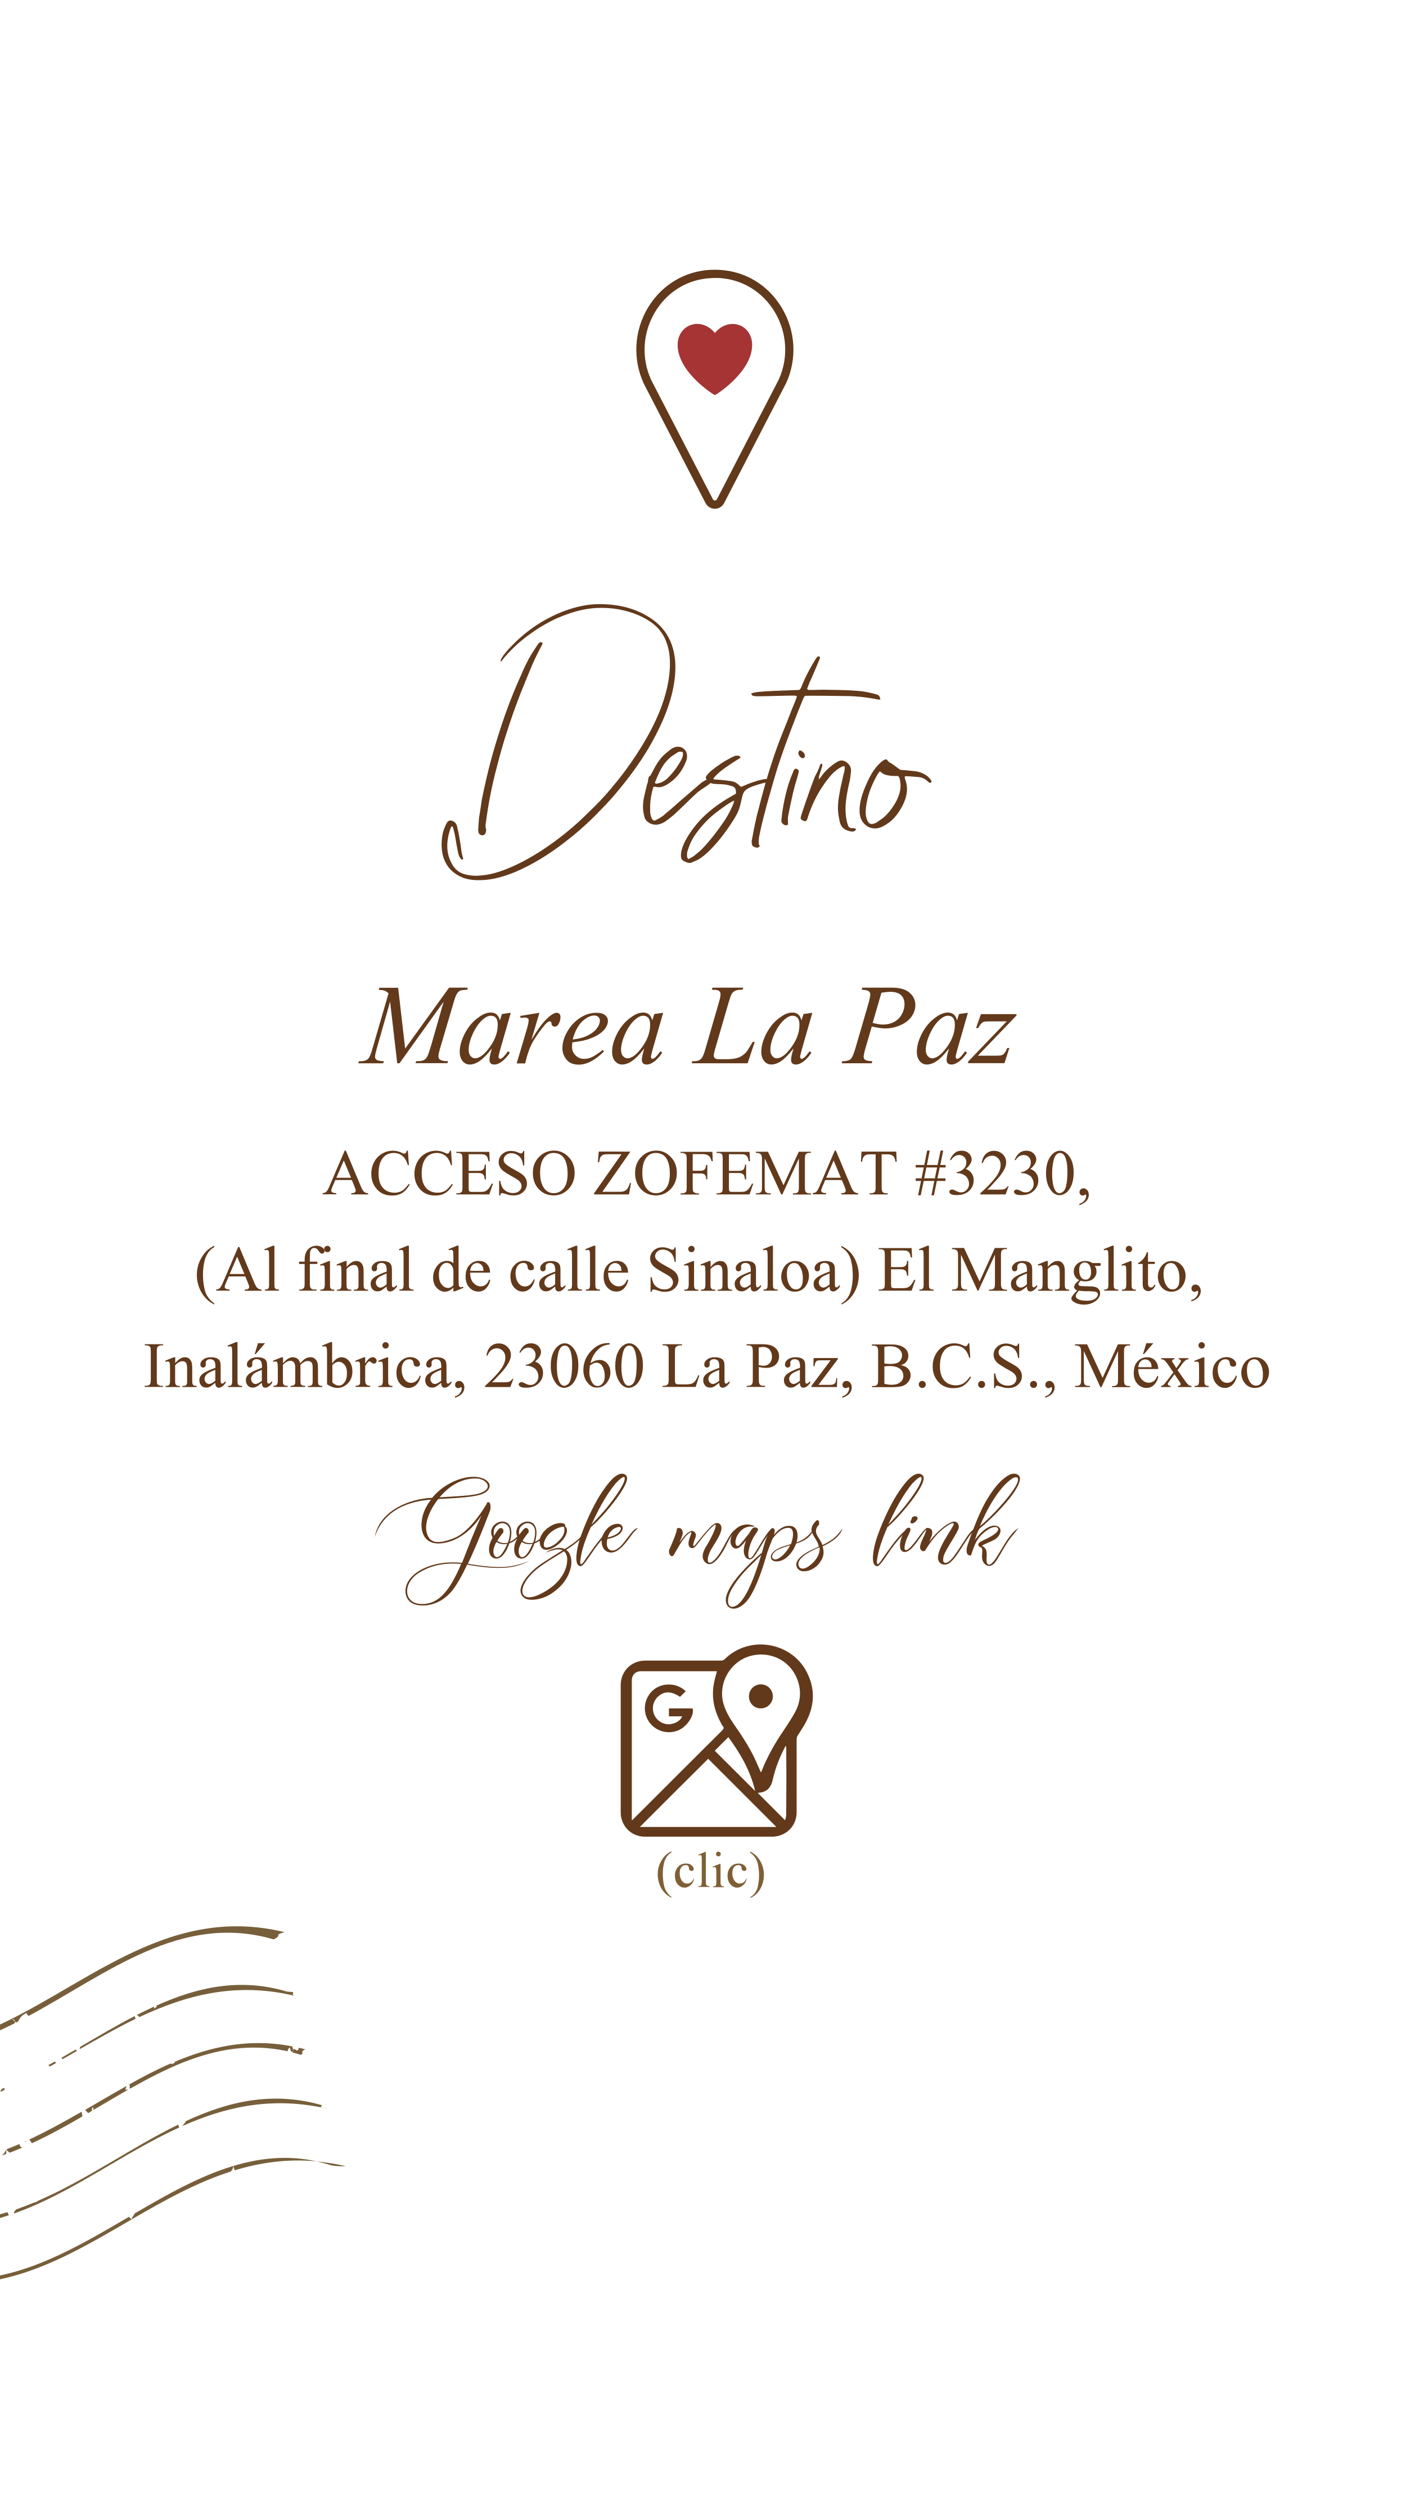 <?xml version="1.0" encoding="utf-8"?>
<!-- Generator: Adobe Illustrator 25.4.1, SVG Export Plug-In . SVG Version: 6.00 Build 0)  -->
<!DOCTYPE svg PUBLIC "-//W3C//DTD SVG 1.1//EN" "http://www.w3.org/Graphics/SVG/1.1/DTD/svg11.dtd">
<svg version="1.1" id="Capa_1" xmlns:x="http://ns.adobe.com/Extensibility/1.0/" xmlns:i="http://ns.adobe.com/AdobeIllustrator/10.0/" xmlns:graph="http://ns.adobe.com/Graphs/1.0/"
	 xmlns="http://www.w3.org/2000/svg" xmlns:xlink="http://www.w3.org/1999/xlink" x="0px" y="0px" viewBox="0 0 1242 2208"
	 style="enable-background:new 0 0 1242 2208;" xml:space="preserve">
<style type="text/css">
	.st0{fill:#775F3B;}
	.st1{fill:#62391B;}
	.st2{fill:#A63434;stroke:#A63434;stroke-miterlimit:10;}
	.st3{fill:none;}
	.st4{fill:#805F36;}
</style>
<g id="fondo">
</g>
<g id="Capa_2_00000171000038569402273490000012704646517353608069_">
</g>
<g id="Capa_4">
</g>
<g id="onda_sola_grande">
	<g id="_x35_">
		<g>
			<path class="st0" d="M-15.3,1796.9c0.6,0.7,1.4,1.1,2.3,1.6c8.8-3.5,17.4-7.4,25.9-11.7c0.2-0.6,0.3-1.1,0.3-1.6l-2.5-2.1
				c1.9,0.4,2.5,1.1,2.5,2.1l1.1,0.9c0.6-0.3,1.2-0.6,1.7-0.9c1.6-3,2.5-5.1,7.5-7.6c0.2,1.5,0.9,2.3,2,2.6
				c69.5-37.5,134.4-91.4,216.3-67.5c8.4-4.4-0.7-3.5,9.5-6.4c-107-26.1-180.3,53.3-266.4,88.2c0.4,0.2,0.8,0.7,1.4,1.4
				L-15.3,1796.9z"/>
			<path class="st0" d="M-130.5,1804.6c-2.8,2,5.1,1.7,9.3,2.2c2.4,0.7,4.8,1.3,7.2,1.8c0-0.2,0.1-0.4,0.1-0.6
				C-119.4,1807.2-124.9,1806.1-130.5,1804.6z"/>
			<path class="st0" d="M-64.2,1811.1c0.1,0.2,0.1,0.4,0.2,0.6c16.4-1.7,32.3-6,47.7-11.8c-0.7-0.3-1.5-0.6-2.3-0.8
				c1.3-0.8,1.6-2.8,2.1-3.9c-6.5,2.6-13,4.9-19.6,6.9c0.2,1.2-1.1,1-2.5,0.7c-5.6,1.6-11.3,3-17,4.1l2.1,2.9l-4.3-2.4
				c-1.2,0.2-2.4,0.4-3.6,0.6c0.6,0.7,1.2,1.4,1.7,2C-60.6,1810.5-62.9,1810.5-64.2,1811.1z"/>
			<path class="st0" d="M-64.2,1811.1c-0.4-0.9-0.9-1.7-1.6-2.5c-6.8,0.9-13.7,1.4-20.8,1.5c-0.2,0.2-0.5,0.4-0.7,0.6l2.9,1.8
				c6.6,0.2,13,0,19.4-0.7C-64.9,1811.4-64.6,1811.2-64.2,1811.1z"/>
			<path class="st0" d="M-120,1856.2c2.3,0.6,4.7,1.1,7,1.6C-108.2,1854.7-111,1854.6-120,1856.2z"/>
			<path class="st0" d="M122.9,1781.4c41.4-19.5,85.6-31.4,137.6-18.8c-5.3-1.5,3.4-3.7-6.6-3.7c-41.7-12.5-79.3-4.1-115.8,12.3
				l0.4,1.1l-2.5,1.5l0.2-1.8c-5.2,2.4-10.3,4.9-15.5,7.5C121.9,1779.9,122.7,1780.3,122.9,1781.4z"/>
			<path class="st0" d="M55.3,1818.5c4.2-2.4,8.4-4.9,12.6-7.3c-0.3-0.5-0.6-0.9-0.9-1.3c-4.3,2.5-8.5,4.9-12.8,7.4
				C54.6,1817.5,55,1817.9,55.3,1818.5z"/>
			<path class="st0" d="M120,1782.7c-0.6-0.3-0.9-1.2-1-2.3c-16.1,8.3-32.1,17.8-48.2,27.2c-0.2,0.8-0.3,1.5-0.5,2.1
				C86.7,1800.3,103.2,1790.9,120,1782.7z"/>
			<path class="st0" d="M-13.3,1851.6c1.2-0.8,3.3-2.4,5.4-3.1c-0.2-0.3-0.3-0.5-0.5-0.8c-3.6,1.3-7.2,2.6-10.8,3.8
				c1.3,0.4,2.5,1.4,3.6,2.2c1.3-0.5,2.7-1,4-1.5C-11.8,1851.9-12.3,1851.7-13.3,1851.6z"/>
			<path class="st0" d="M-113,1857.8c-1.1,0.7-2.6,1.6-4.5,2.6c16.4,4.3,32,5.7,47.1,5c1.4-1.4,2.7-2.9,3.8-4.5
				C-81.4,1861.9-96.9,1861.1-113,1857.8z"/>
			<path class="st0" d="M42.9,1823.6c0,0.4,0.3,0.8,1.2,1.3c1.8-1,3.7-2.1,5.5-3.1c-0.4-0.4-0.8-0.8-1.2-1.2
				C46.5,1821.6,44.7,1822.6,42.9,1823.6z"/>
			<path class="st0" d="M-65.2,1860.8c-0.4,1.3-0.8,2.5-1.5,3.4c0.6,0.3,1.2,0.6,1.7,0.9c3.1-0.3,6.2-0.6,9.3-1
				c0.8-1.3,1.4-2.9,2-4.5C-57.5,1860.1-61.3,1860.5-65.2,1860.8z"/>
			<path class="st0" d="M-3.1,1845.7c-0.9,0.3-1.7,0.7-2.6,1c0.2,0.5,0.5,1.1,0.8,1.6c0.5,0.1,0.9,0.3,1.3,0.6
				c0.7-0.3,1.4-0.6,2-0.9C-1.8,1847.2-2.3,1846.3-3.1,1845.7z"/>
			<path class="st0" d="M-22.1,1852.4c-0.8,0.3-1.6,0.5-2.4,0.8c-0.3,1.2-0.5,2.4-0.7,3.6c0.1,0.1,0.3,0.1,0.4,0.1
				c1.6-0.5,3.1-1,4.7-1.5c0.4-0.3,0.7-0.7,0.9-1.2L-22.1,1852.4z"/>
			<path class="st0" d="M3,1844.1c-1.8,0.7-2.5,1.9-2.6,3.2c1-0.4,2-0.9,3-1.3c0.4-0.5,0.7-1,1-1.6C4,1844.2,3.5,1844.1,3,1844.1z"
				/>
			<path class="st0" d="M114.3,1844.1l0.8,0.3c15.6-8.8,31.1-16.9,47-23.2c0-0.1-0.1-0.2-0.1-0.2c0.1,0.1,0.2,0.1,0.2,0.2
				c29-11.5,59-16.9,91.9-9.7c-0.1-0.9,0.4-2.1,2-3.5c0.3,0.9,0.3,4.1,2.3,4.1c0.9-1.5,0.2-3.3-0.2-4.9
				c-37.6-7.4-71.2-0.1-103.4,13.4c-0.8,1.5-2,2.4-4.3,1.8c-0.2,0.1-0.5,0.2-0.7,0.3c0,0.1,0.1,0.2,0.1,0.3l-0.1-0.3
				c-12.1,5.3-23.9,11.5-35.7,18.1c0.1,0,0.1,0,0.2,0C114.8,1842.7,114.8,1842.7,114.3,1844.1z"/>
			<path class="st0" d="M72.8,1869c0-0.2-0.1-0.4-0.1-0.6c-0.2-1.1-0.4-2.3-0.6-3.5c-15.2,8.7-30.5,17.2-46.2,24.5l2.3,3.3
				C43.5,1885.7,58.3,1877.5,72.8,1869z"/>
			<path class="st0" d="M-5.4,1901.9c-2.1,0.7-4.1,1.3-6.2,1.9c0.8,0.5,1,1.2-0.5,2.7c-4.7-1-7.7,1.1-9.8,3.7
				c7.3-1.7,14.5-3.7,21.6-6.1c-1.5,0.4-3.3,0.3-5.8-0.2C-5.8,1903.3-5.6,1902.6-5.4,1901.9z"/>
			<path class="st0" d="M81.4,1864c-0.3-1.2-0.5-2.4,0.9-3.2c0,0.9,0.2,1.7,0.3,2.5c10.2-6,20.4-12.1,30.5-17.8l-2.4-0.2
				c0.5-1.3,0.8-2.4,1.2-3.2c-12.2,6.8-24.3,14-36.6,21.1c0.8,1.1,1.7,2.2,2.7,2.9C79.1,1865.3,80.3,1864.7,81.4,1864z"/>
			<path class="st0" d="M8.5,1901.1c3.8-1.4,7.5-3,11.3-4.6c-1.3-0.2-2.3-1-2.6-3.1c-3.7,1.6-7.4,3.1-11.1,4.5
				c-0.1,0.2-0.3,0.4-0.4,0.7L8.5,1901.1z"/>
			<path class="st0" d="M23.5,1890.6c-0.6,0.3-1.2,0.5-1.8,0.8C22.4,1891.4,23.1,1891.2,23.5,1890.6z"/>
			<path class="st0" d="M0.9,1903.8c1.5-0.5,3-1,4.5-1.6c0.2-1.1,0.4-2.3,0-3.4C4,1901.1,2.9,1902.9,0.9,1903.8z"/>
			<path class="st0" d="M259.4,1809.3l-0.9,3.3c2.4,0.6,4.9,1.3,7.4,2c3.5-1.8-1.8-2.4,3.8-4.8c-1.9-0.5-3.8-1-5.7-1.4
				c-0.1,0.5-0.2,1-0.4,1.5C262.2,1811.8,261.7,1810.1,259.4,1809.3z"/>
			<path class="st0" d="M7.9,1956.3c-0.5-0.9-0.9-1.8-1.4-2.7c-3.8,1.2-7.7,2.2-11.5,3.2l-2,3.8C-1.9,1959.4,3,1957.9,7.9,1956.3z"
				/>
			<path class="st0" d="M161,1877.6c36.9-16.5,76.7-25.9,123.5-16.4c-1.1-0.4-1.6-1,0.2-2c-44-12.7-82.9-3.4-120.3,13.9
				C163.6,1874.5,162.3,1876,161,1877.6z"/>
			<path class="st0" d="M12.3,1954.8c51-18,96-53.2,146-76c-0.3-0.8-0.6-1.6-0.9-2.5c-41.2,20.1-80.8,48.7-123.9,67.3
				c-0.9,0.9-2,1.3-3.2,1.4c-5.3,2.2-10.7,4.3-16.2,6.2c0,0.1,0,0.3,0,0.4C13,1952.1,12.5,1953.4,12.3,1954.8z"/>
			<path class="st0" d="M-26.6,1964.5c0.5-0.1,1-0.2,1.5-0.2c2.5-1.7,5.8-2.7,8-4.9c-4.6,0.8-9.3,1.4-14.1,1.9
				C-29.8,1962.7-28.2,1963.8-26.6,1964.5z"/>
			<path class="st0" d="M286.5,1861.6c0.7,0.1,1.3,0.3,2,0.4C288.7,1861.8,287.7,1861.8,286.5,1861.6z"/>
			<path class="st0" d="M284.4,1861.2c0.6,0.2,1.4,0.3,2.1,0.4C285.8,1861.4,285.1,1861.3,284.4,1861.2z"/>
			<path class="st0" d="M290.9,1911.7c1.3,0.6,7.1,1.7,14.5,1.2c-8.8-2-17.3-3.3-25.7-4.1C283.4,1909.6,287.1,1910.5,290.9,1911.7z"
				/>
			<path class="st0" d="M-52.7,2014.1c0.6-1.2,1.2-2,2-2.4c-1.6-0.2-3.2-0.4-4.8-0.7C-54.9,2012.7-54.2,2014.2-52.7,2014.1z"/>
			<path class="st0" d="M206,1912.8c-29.6,8.9-58.2,25.1-87,41.9c-0.8,1.9-2.9,3.8-2.6,5.2c28.2-16.3,56.7-32.4,87.5-42.2
				C205,1916.3,206.2,1914.7,206,1912.8z"/>
			<path class="st0" d="M206.1,1912.8l1.2,3.8c22.6-6.8,46.5-10.3,72.4-7.9C254.2,1903.1,229.9,1905.6,206.1,1912.8z"/>
			<path class="st0" d="M-74.6,2007.8c-4.7,1.9,3,0.6-2.1,4.3c1.4,0.3,2.7,0.6,4.1,0.9C-73,2010.7-73.6,2008.7-74.6,2007.8z"/>
			<path class="st0" d="M-15,2011.9c1.6,1.1,7.1-2,8.7,2.2c44.1-7.8,83.1-31.2,122.6-54.1l-2.4-2.3C72.4,1982,30.5,2006.7-15,2011.9
				z"/>
			<path class="st0" d="M-38.8,2013.8c2.2-0.6,4.4-1.8,3.7,2.4c0.2,0.3,0.5,0.4,0.7,0.6c0.7,0,1.3,0,2,0c0.7-0.8,1.1-2.4,1.5-3.9
				c-3.7,0-7.4-0.1-11.1-0.3C-41.5,2014.2-40.2,2014.1-38.8,2013.8z"/>
			<path class="st0" d="M-63.7,2011.8c-1.8-2.1-2.7,0-3.5,2.2c1.6,0.3,3.2,0.6,4.8,0.8C-62.7,2013.6-63.1,2012.6-63.7,2011.8z"/>
		</g>
	</g>
</g>
<g>
	<g>
		<g>
			<path class="st1" d="M631.5,449.3c-3.4,0-6.5-1.9-8.2-4.9l-54.7-105.8c-9.9-21.7-8.4-46.8,3.9-67.1c12.1-19.9,32.2-32,55.1-33.2
				l0,0c2.5-0.1,5.1-0.1,7.7,0c22.9,1.2,43,13.2,55.1,33.2c12.4,20.4,13.9,45.4,4,66.9l-54.8,106C638,447.4,634.9,449.3,631.5,449.3
				L631.5,449.3z M628,245.6c-20.5,1-38.4,11.9-49.2,29.7c-11.1,18.3-12.5,40.8-3.6,60.2L629.8,441c0.5,0.9,1.4,1,1.7,1
				c0.4,0,1.3-0.1,1.8-1.1l54.6-105.7c8.8-19.2,7.4-41.7-3.7-60c-10.8-17.8-28.8-28.6-49.2-29.7C632.7,245.4,630.3,245.4,628,245.6
				L628,245.6z"/>
		</g>
		<path class="st2" d="M650.9,287c-7-1.6-14.6,1.5-19.4,7.9c-4.8-6.4-12.4-9.6-19.4-7.9c-7.7,1.8-12.8,8.5-13,17.1
			c-0.4,24.2,31.7,44,32,44.1c0.1,0,0.2,0.1,0.4,0.1c0.1,0,0.2,0,0.4-0.1c0.3-0.1,32.4-20,32-44.1
			C663.7,295.5,658.6,288.8,650.9,287z"/>
	</g>
</g>
<g>
	<g>
		<g>
			<path class="st1" d="M331,1357.5c3.8-21.6,26.6-32.1,45.2-34.3c1.7-0.3,3.5-0.4,5.5-0.4c10.6-12.9,24.7-17.2,31.1-18.2
				c16.4-2.5,25.1,6.9,16.1,13.3c-6.4,4.5-26.5,5-41.7,5.9c-8.4,10.5-11.9,21.4-10.5,28.6c2,9.7,8.4,12.3,24.5,5.9
				c12.3-4.9,24.1-22.4,28.2-29.4c0.6-1.3,1-2,1-2c1.8-1.1,3.4,0.4,2.8,6.3c0,0-9.7,26.2-19.9,47.8c5.3,0.8,10.6,1.8,19.1,2.5
				c16.8,1.4,25.5-1.3,35.4-5c-9.8,4.5-20.3,9.2-53.1,3.6c-0.6-0.1-1.3-0.3-2-0.4c-4.3,9.2-9,17.5-12.9,22.6
				c-9.1,11.3-20.3,14.1-28.7,13.4c-14.4-1.1-14.8-14-10.6-21c6.2-10.6,22.3-16.5,37-16.9c4.1-0.1,7.6,0,10.6,0.4
				c1.5-3.5,2.8-7.1,4.3-10.9c5.2-13.4,9.8-24,12.9-31c-5.9,9.1-15.5,18.9-27.3,22.8c-27.5,9.1-30-15.5-21-31.2
				c1.1-2,2.4-3.8,3.8-5.6C354.3,1326.2,337.3,1338.1,331,1357.5z M369.8,1389.1c-14.1,9.1-13.2,25.9,0.6,27.3
				c17.8,1.7,27.7-13.6,37-35.3C390.4,1379.6,378.8,1383.5,369.8,1389.1z M392.5,1317.8c-1.5,1.4-2.8,2.9-4.2,4.5
				c13-0.8,28.9-1.4,34.9-3.4c13.9-4.3,6.3-12.9-2-13.2C409.6,1305.2,399.8,1310.7,392.5,1317.8z"/>
			<path class="st1" d="M443.4,1343.7c4.5-0.1,8.3,2.7,8.3,9.9c0,2.1-0.4,5.2-1.3,8c1.4-0.6,2.9-1.5,4.5-2.8c6-4.9,7.6-9.9,10.6-9.5
				c-3.4,2.5-6.2,8.5-12,12c-1.1,0.7-2.4,1.1-3.6,1.7c-2.2,6.7-6.6,13.7-11.6,13.4c-7.1-0.3-7.7-9.7-4.3-16.2
				c0.4-0.8,0.8-1.7,1.1-2.4C431,1350,437.8,1343.9,443.4,1343.7z M438.6,1361.7c-1.1,1.8-1.8,3.6-2.4,5.5c-1.3,5,1.1,10.5,5.6,6.6
				c2.1-2,4.5-5.9,6.3-10.5C444.9,1364.1,441.4,1363.6,438.6,1361.7z M441.8,1349.5c2.8-0.4,3.1,2.2,2.8,3.8c0,0.1-2.9,3.2-5.3,7.4
				c2.4,1.8,5.7,2.5,9.4,1.7c2.1-6,2.8-12.9-0.8-15.7c-4.8-4.1-10.6,0.6-11.5,4.1c-0.4,2-0.4,3.8,0,5.5
				C438.9,1351.9,441,1349.5,441.8,1349.5z"/>
			<path class="st1" d="M465.6,1343.7c4.5-0.1,8.3,2.7,8.3,9.9c0,2.1-0.4,5.2-1.3,8c1.4-0.6,2.9-1.5,4.5-2.8c6-4.9,7.6-9.9,10.6-9.5
				c-3.4,2.5-6.2,8.5-12,12c-1.1,0.7-2.4,1.1-3.6,1.7c-2.2,6.7-6.6,13.7-11.6,13.4c-7.1-0.3-7.7-9.7-4.3-16.2
				c0.4-0.8,0.8-1.7,1.1-2.4C453.3,1350,460,1343.9,465.6,1343.7z M460.9,1361.7c-1.1,1.8-1.8,3.6-2.4,5.5c-1.3,5,1.1,10.5,5.6,6.6
				c2.1-2,4.5-5.9,6.3-10.5C467,1364.1,463.5,1363.6,460.9,1361.7z M464.1,1349.5c2.8-0.4,3.1,2.2,2.8,3.8c0,0.1-2.9,3.2-5.3,7.4
				c2.4,1.8,5.7,2.5,9.4,1.7c2.1-6,2.8-12.9-0.8-15.7c-4.8-4.1-10.6,0.6-11.5,4.1c-0.4,2-0.4,3.8,0,5.5
				C461.2,1351.9,463.3,1349.5,464.1,1349.5z"/>
			<path class="st1" d="M489.3,1367.7c3.9-1.1,7.1-1,9.5,0.3c9.8-6.2,15.4-10.5,19.9-18.6c-1,6.6-8.8,13-18.6,19.3
				c4.3,2.9,5.3,9.5,4.3,14.7c-2,9.7-7.7,17.8-18.2,24.5c-8,5-18.6,6.2-22.8,3.4c-10.6-7.4,4.5-23.8,16-31.1
				c7-4.5,12.9-8.3,17.7-11.2c-1.8-0.7-3.9-1-6.9-0.4c-4.8,1.1-8.1,2.5-8.1,2.5S485,1368.8,489.3,1367.7z M480.2,1381.3
				c-24.5,16.2-24.1,36.1-4.1,27c22.7-10.6,25.8-26.5,24.8-33.3c-0.4-1.8-1.1-3.8-2.8-5C492.5,1373.6,486.2,1377.2,480.2,1381.3z
				 M499.1,1347.9c0.4,0.4,1.1,0.8,1.4,1.7c1.8,5.2-4.3,13.2-11.6,17.1c-6.6,3.6-11.1,2.1-12-3.5c-1.7-9.1,9.1-16.2,13.9-17.5
				c2.1-0.6,3.8-0.7,5.2-0.7C499.1,1345.4,500,1347.1,499.1,1347.9z M485.1,1354.5c-5.2,5.6-6.4,12.5-2.2,12.2c4.3-0.4,9-3.5,13-8.5
				c3.2-4.1,3.1-8.3,2.1-9.9C496.2,1348.2,490.4,1349.3,485.1,1354.5z"/>
			<path class="st1" d="M512.7,1377.9c-0.4,2.9,0.1,5.2,2.8,1.5c8-11.2,17.7-26.5,25.9-30c-5.6,5.2-12.9,13.4-18.6,22
				c-8,11.8-9.1,12.5-11.3,11.3c-4.2-2.1-2.1-14.3,0.4-22.6c3.1-9.9,11.2-29.7,20.2-42.9c4.3-6.3,8.3-11.3,12.2-13.9
				c3.1-2.1,6.9-2.9,9.1,0.1c4.5,6.7-20.7,35.6-28.3,42.4c-1.4,1.3-2.4,2.2-3.2,2.8C515,1363.9,513.3,1372.5,512.7,1377.9z
				 M525.9,1339.1c-1.1,2.5-2.4,5-3.4,7.3c3.9-4.1,11.3-11.9,15.5-17.4c9.9-12.6,12.9-18.9,13.6-21.7c1.8-7.1-5.5,0.4-7.6,2.5
				C540.9,1313.6,534.3,1321.9,525.9,1339.1z"/>
			<path class="st1" d="M536.4,1359.7c-1.7,8,2.7,10.9,7.1,9.1c7.6-2.9,14.7-19.5,20-19.3c-5.2,4.8-5.6,6.3-9.2,10.9
				c-4.6,5.9-9.7,11.3-15.4,10.6c-7.7-0.8-8.5-10.5-6.6-14.8c2-4.6,6-9.9,12.6-10.5c5.2-0.4,7.4,4.6,2.2,9.1
				c-3.1,2.5-7.6,3.8-10.6,4.3C536.5,1359,536.4,1359.4,536.4,1359.7z M540.7,1356.6c8.3-2.8,9.8-9.1,5.3-8c0,0-6.7,0.8-9.2,9.1
				C537.9,1357.5,539.3,1357.2,540.7,1356.6z"/>
			<path class="st1" d="M603.1,1353.8c0.1,2.1-2.4,7-2.8,8c0.4,0,1.1-1.4,3.4-4.2c2.8-3.5,5.9-5.9,8.1-5.6c3.2,1.1,3.5,3.8,2.1,6.9
				c-1.3,3.1-2.8,9.1,0.4,5.2c2.4-2.9,12.9-16.7,17.1-18.6c3.5-1.7,7.6,1,5.2,7.6c-0.7,2.5-3.1,6.7-7,12.9
				c-5.9,8.8-5.9,17.7,0.4,12.5c9.9-8,14-29.3,23.4-28.9c-7.7,3.5-10.6,13.4-14,19.1c-6.3,10.9-11.6,14.4-15.4,11.8
				c-3.8-2.7-4.8-7.3-0.3-14.7c6.3-10.2,11.5-22.6,6.7-18.6c-6.6,5.6-14.1,16.5-16.2,18.6c-1.8,1.8-3.6,1.8-5,0.4
				c-1.1-1.1-1.8-3.8,0.7-9.9c2.2-5.5-0.7-2.8-3.1-0.7c-4.3,3.9-10.1,15.3-11.5,17.4c-2.2,3.5-5.3-1-4.1-4.5
				c0.3-0.6,7.6-16.7,6.6-18.5C599.3,1348.9,602.9,1348.8,603.1,1353.8z"/>
			<path class="st1" d="M665.4,1373.6c5.9-8.5,13-23.3,17.9-24.4c-5.2,5.9-6.4,8.5-9.4,13.2c-5.6,9.1-8.7,15.3-12,14.7
				c-3.6-0.6-7-5.3-3.2-15.7c0.1-0.4,0.4-0.8,0.4-1.1c-4.2,5.2-8.3,9.9-12.2,5.6c-3.9-4.5-0.1-12.6,3.5-16c2.7-2.5,7.7-4.5,13-3.2
				c5.9,1.5,1.4,1.5,1.4,1.5s-7.6-1.7-13,7c-3.9,6.4-1.8,12.3,1.4,9.2c1.8-1.7,5.5-6.4,8.5-10.2c1.5-2.5,3.1-5.3,4.6-5.3
				c1.5-0.1,5.2,0.4,2,4.6C659.2,1365.6,659.1,1382.7,665.4,1373.6z"/>
			<path class="st1" d="M641.2,1413.8c-1-13.4,23.8-35.6,27.9-39.2c1.5-1.4,2.8-2.5,3.8-3.1c1.8-5.9,2.9-10.2,3.5-11.5
				c3.2-9.5,5.2-10.8,6.6-10.4c1.8,0.8,1.7,2.8,0.6,5.9c3.2-3.9,7.6-8,13.3-8c7-0.3,9.1,6.6,6.7,14.6c5.3-1.8,10.6-4.9,15.4-12.3
				c-2.5,8.1-9,11.2-15.8,13.4c-0.8,2.4-2.1,5-3.8,7.4c-7.6,10.6-17.1,9.2-18.2,5.9c-1-2.9,1-5.6,4.1-7.7c4.3-2.8,9-3.8,13.4-5.2
				c2.4-6.3,2.9-13.9-1.5-14.3c-5.9-0.6-11.1,4.6-14.7,9.5c-1.7,4.2-4.1,9.8-5.9,16.2c-3.5,12-8.5,26.5-14.7,36
				C653.5,1423.5,641.9,1423.2,641.2,1413.8z M666.1,1379.5c-8.5,8-14.3,14.6-19.3,23.1c-5.5,9.2-4.5,16.9,0.4,16.4
				c10.6-1,20-28.4,25.2-45.7C671,1374.6,669,1376.5,666.1,1379.5z M686,1369.2c-3.6,2.4-4.5,5.3-3.6,6.7c2.1,3.5,8.7-0.7,13-7
				c1-1.1,1.8-2.7,2.4-4.3C693.8,1366,689.6,1367.1,686,1369.2z"/>
			<path class="st1" d="M721,1350.3c-0.4,1.4-0.4,3.5,1,5.9c1.8,3.1,3.8,5.9,4.5,8.3c10.2-5,12.7-8,17.8-14.7
				c-2.2,6.9-9.4,12-17.7,15.8c1.5,4.8,1.3,8.7-1.8,13.4c-5.2,8.3-16.2,10.9-19.9,6.6c-4.9-6,2.8-12.9,14.1-17.8
				c1.7-0.7,2.9-1.4,4.3-2c-0.4-2-1.1-3.8-2.4-5.9c-4.9-7.7-4.1-8.5-3.9-10.4c0.3-3.2,4.1-6.6,4.1-6.6c2.2-1.7,2.8,1.7,2.4,3.5
				C722.6,1347.2,721.4,1348.8,721,1350.3z M722.4,1367c-9.5,4.1-17.8,9.5-17.1,14.7c0.4,3.5,3.5,4.6,7.4,2.5
				c3.8-2.1,12.2-9,11.3-17.8C723.4,1366.9,722.8,1366.9,722.4,1367z"/>
			<path class="st1" d="M774.7,1377.9c-0.4,2.9,0.1,5.2,2.8,1.5c8-11.2,17.7-26.5,25.9-30c-5.6,5.2-12.9,13.4-18.6,22
				c-8,11.8-9.1,12.5-11.3,11.3c-4.2-2.1-2.1-14.3,0.4-22.6c3.1-9.9,11.2-29.7,20.2-42.9c4.3-6.3,8.3-11.3,12.2-13.9
				c3.1-2.1,6.9-2.9,9.1,0.1c4.5,6.7-20.7,35.6-28.3,42.4c-1.4,1.3-2.4,2.2-3.2,2.8C777.2,1363.9,775.4,1372.5,774.7,1377.9z
				 M788.1,1339.1c-1.1,2.5-2.4,5-3.4,7.3c3.9-4.1,11.3-11.9,15.5-17.4c9.9-12.6,12.9-18.9,13.6-21.7c1.8-7.1-5.5,0.4-7.6,2.5
				C803,1313.6,796.5,1321.9,788.1,1339.1z"/>
			<path class="st1" d="M810.2,1361.4c-4.6,6.2-8.4,10.1-12.3,9c-6.3-2-1-17.8,3.5-20.9c2-1,3.1,0.1,2.8,1.7
				c-0.4,2.5-3.1,6.3-4.3,10.8c-0.8,3.4-1.8,7.3,0.7,6.9c3.1-0.4,9.1-9.2,13-14.3c3.4-4.2,4.3-5.3,6.6-5.3
				C817,1351,814.4,1355.8,810.2,1361.4z M805.2,1345.3c-1.1-0.4-1.3-1.1-0.4-2.8c1-2,0.4-2.4,2-3.2c1.1-0.6,4.8-0.3,3.5,2.4
				C809.1,1344.2,806.6,1345.6,805.2,1345.3z"/>
			<path class="st1" d="M823.5,1352.7c0.1,3.4-1,5-2.8,9c4.3-6,14.1-16,21-17.8c3.8-1,5.6,2.5,5.2,5.2c-0.4,3.9-11.9,19.5-13.3,25.2
				c-2,8.5,3.2,5.7,4.9,4.5c4.9-3.6,14.1-20.2,18.2-25.1c5.2-5.9,7-3.9,7-3.9c-8.1,2-17.8,28-26.9,31.5c-2.7,1.1-6.7,0.4-8-3.8
				c-2.4-8.5,13.2-28.4,13.7-31.4c0.4-3.4-9.4,2.7-16.2,10.6c-4.6,5.3-7.1,9.5-9.2,12.7c-0.4,0.7-2.8,0.7-3.8-1
				c-0.4-0.7-1.7-2.4,2.1-10.1c4.2-8.5,2.4-8.3,2.4-8.3C818.9,1348.6,823.5,1349.5,823.5,1352.7z"/>
			<path class="st1" d="M901,1306.2c-1,12.2-27.3,37.1-36,44c-2.1,3.8-2.4,5.9-3.9,10.1c1.5-2.8,10.9-14.3,18.5-12.9
				c7,1.4,4.3,9.2-1.1,12.3c-3.8,2.1-10.8,4.6-11.1,5.5c7.7,3.4,1.8,12.6,5.2,16.2c5.9,3.8,15.4-25.6,27.3-32.1
				c-1.3,1.1-2.4,3.1-4.2,5.2c-8.5,9.5-12.9,21.4-17.8,26.5c-2.4,2.4-5.2,2.1-6.4,1.3c-8-4.5-0.6-15.1-5.9-16.2
				c-1.1-0.3-2.1-2.1-0.8-3.5c2-2.1,8.8-4.1,13.4-7.6c7.7-5.5,1.7-9.2-5.9-3.9c-9.7,6.7-11.3,12.9-14.6,22.6c-4.3,0-4.2-3.6-3.5-7.6
				c0.3-1,9.9-30.5,19.3-44.5c9.1-14.7,17.2-18.9,19.1-19.6C897.5,1300.3,901.3,1302.7,901,1306.2z M894.3,1305.6
				c-12.3,8-23.4,29.1-28.7,42.2c13.2-10.9,32.5-32.9,33.6-40.2C899.9,1304.4,897.4,1303.7,894.3,1305.6z"/>
		</g>
	</g>
</g>
<g>
	<a xlink:href="https://goo.gl/maps/LpJUn61R5nMk9geNA"  pointer-events="all" target="_blank">
		<rect x="527.1" y="1437.2" class="st3" width="203" height="252.1"/>
		<path class="st1" d="M713.9,1479.2c-12.7-28.9-51.3-36.1-73.7-14c-1,0.8-1.8,1.3-3.1,1.3c-22.4,0-44.8,0-67.2,0
			c-12.2,0-21.6,9.4-21.6,21.6c0,37.5,0,74.8,0,112.3c0,1.4,0.1,3.1,0.4,4.5c2.4,10.5,10.6,17.1,21.4,17.1c18.6,0,37.1,0,55.8,0
			s37.1,0,55.8,0c2.4,0,5-0.4,7.3-1.1c9.1-3.1,14.7-10.9,14.7-20.6c0-21.6,0-43.1,0-64.6c0-1,0.4-2,0.8-2.8
			c2.2-3.5,4.5-6.9,6.6-10.6C719,1508.2,720.5,1493.9,713.9,1479.2z M643.4,1534.1c10.5,14.3,19.5,29.7,23.7,47.6
			c-12-12-24-24-35.7-35.6C635.3,1542.1,639.3,1538.2,643.4,1534.1z M559.6,1606.3c-0.4,0.4-0.7,0.8-1.4,1.3
			c-0.1-0.8-0.1-1.1-0.1-1.7c0-40.5,0-81,0-121.7c0-5,3.2-8.3,8.1-8.3c22,0,44.3,0,66.3,0c0.4,0,0.7,0,0.8,0
			c-1,3.9-2.2,7.7-2.8,11.6c-2.1,12,0.6,23.5,6.3,34c0.6,1,0.8,2.1,1.7,2.8c1.3,1.5,0.7,2.5-0.6,3.9
			C611.6,1554.3,585.7,1580.3,559.6,1606.3z M565.2,1613.4c20-20,40.2-40.2,60.4-60.2c19.8,19.8,39.9,39.9,60.2,60.2
			C645.4,1613.4,605,1613.4,565.2,1613.4z M694.5,1602.6c0,1.7-0.6,3.4-1,4.9c-8.3-8.3-16.2-16.2-24.2-24.2c0.8-0.1,1.7-0.1,2.7-0.3
			c6.2-1.1,9.2-5.2,10.5-10.9c2.2-9.8,5.7-19.2,10.4-28.2c0.3-0.7,0.7-1.4,1.3-2.2c0.1,0.8,0.3,1.3,0.3,1.7
			C694.7,1563,694.7,1582.7,694.5,1602.6z M702.2,1512.3c-3.1,5.6-6.6,10.8-10.1,16.1c-7.7,11.2-14.3,23-19.3,35.6
			c-0.1,0.4-0.4,0.7-0.6,1.3c-1.7-3.8-3.2-7.3-4.8-10.8c-5.2-11.3-12-21.6-19.1-31.8c-3.8-5.5-7.1-11.2-9.1-17.7
			c-5.7-19.1,7-39.9,26.8-43.3c18.2-3.2,34.9,7.4,39.6,25.4C707.8,1495.7,706.6,1504.3,702.2,1512.3z"/>
		<path class="st1" d="M605.7,1493.6c-1.7,1.7-3.2,3.2-5,4.9c-7.4-4.9-13.2-5.2-18.5-1c-4.9,3.8-6.7,10.1-4.6,16
			c2,5.6,7.6,9.4,13.4,9.2c4.9-0.1,10.5-3.2,11.5-7c-3.9,0-7.7,0-11.6,0c0-2.4,0-4.6,0-7c7,0,13.9,0,20.9,0
			c1.8,5.9-4.8,16.1-12.5,19.3c-9.9,4.3-21.7,0.4-27-9.1s-2.5-21.4,6.4-27.7C587.9,1485.1,599.7,1487.3,605.7,1493.6z"/>
		<path class="st1" d="M661.6,1498c0-5.9,4.8-10.6,10.6-10.5c5.9,0,10.5,4.8,10.5,10.6s-4.8,10.6-10.6,10.6
			C666.2,1508.8,661.5,1504,661.6,1498z"/>
	</a>
	<g>
		<path class="st4" d="M593.1,1675.1v0.8c-2.2-1.1-4.1-2.4-5.5-3.9c-2.1-2.1-3.8-4.6-4.9-7.6c-1.1-3-1.7-5.9-1.7-9
			c0-4.5,1.1-8.7,3.4-12.5c2.2-3.8,5.2-6.4,8.7-8v1c-1.8,1-3.2,2.4-4.3,4.1s-2.1,3.9-2.5,6.6c-0.6,2.7-0.8,5.3-0.8,8.3
			c0,3.2,0.3,6,0.7,8.5c0.4,2.1,0.8,3.6,1.4,4.9c0.4,1.3,1.3,2.4,2.2,3.5C590.4,1673.1,591.6,1674.1,593.1,1675.1z"/>
		<path class="st4" d="M613.1,1658.8c-0.4,2.7-1.5,4.8-3.2,6c-1.5,1.4-3.2,2.2-5.2,2.2c-2.4,0-4.2-1-6-2.9c-1.7-2-2.5-4.5-2.5-7.8
			c0-3.2,1-5.7,2.8-7.7s4.2-2.9,6.9-2.9c2,0,3.6,0.4,4.9,1.5c1.3,1.1,2,2.2,2,3.2c0,0.6-0.1,1-0.4,1.4c-0.4,0.4-0.8,0.4-1.4,0.4
			c-0.8,0-1.4-0.3-2-0.8c-0.3-0.4-0.4-0.8-0.4-1.7c-0.1-0.8-0.4-1.5-0.8-2c-0.4-0.5-1.3-0.6-2.1-0.6c-1.4,0-2.7,0.4-3.5,1.5
			c-1.3,1.4-1.8,3.2-1.8,5.7c0,2.4,0.6,4.5,1.7,6.3c1.3,1.8,2.8,2.8,4.8,2.8c1.4,0,2.7-0.4,3.9-1.4c0.8-0.7,1.5-2,2.4-3.6
			L613.1,1658.8z"/>
		<path class="st4" d="M623.5,1635.2v26.6c0,1.3,0.1,2.1,0.3,2.5c0.1,0.4,0.4,0.7,0.8,1s1.1,0.4,2.1,0.4v0.7h-9.8v-0.7
			c1,0,1.5-0.1,2-0.3c0.4-0.3,0.6-0.4,0.7-1c0.1-0.6,0.3-1.4,0.3-2.5v-18.2c0-2.4,0-3.6-0.1-4.1c-0.1-0.4-0.3-0.8-0.4-1.1
			c-0.3-0.3-0.4-0.3-0.8-0.3c-0.4,0-0.8,0.1-1.4,0.4l-0.4-0.7l6-2.4h1.1L623.5,1635.2L623.5,1635.2z"/>
		<path class="st4" d="M636.5,1645.8v16.2c0,1.3,0.1,2.1,0.3,2.5c0.1,0.4,0.4,0.7,0.8,1c0.4,0.3,1,0.4,2,0.4v0.7h-9.8v-0.7
			c1,0,1.5-0.1,2-0.3c0.4-0.3,0.6-0.4,0.7-1c0.3-0.4,0.3-1.4,0.3-2.5v-7.8c0-2.2-0.1-3.5-0.3-4.2c-0.1-0.4-0.3-0.8-0.4-1
			c-0.3-0.1-0.4-0.3-0.8-0.3c-0.4,0-0.8,0.1-1.4,0.4l-0.4-0.7l6-2.4h1.1L636.5,1645.8L636.5,1645.8z M634.6,1635.2
			c0.6,0,1.1,0.3,1.5,0.6c0.4,0.4,0.6,1,0.6,1.5c0,0.6-0.3,1.1-0.6,1.5c-0.4,0.4-1,0.6-1.5,0.6c-0.6,0-1.1-0.3-1.5-0.6
			c-0.4-0.4-0.6-1-0.6-1.5c0-0.6,0.3-1.1,0.6-1.5C633.4,1635.4,634.1,1635.2,634.6,1635.2z"/>
		<path class="st4" d="M659.6,1658.8c-0.4,2.7-1.5,4.8-3.2,6c-1.5,1.4-3.2,2.2-5.2,2.2c-2.4,0-4.2-1-6-2.9c-1.7-2-2.5-4.5-2.5-7.8
			c0-3.2,1-5.7,2.8-7.7s4.2-2.9,6.9-2.9c2,0,3.6,0.4,4.9,1.5c1.3,1.1,2,2.2,2,3.2c0,0.6-0.1,1-0.4,1.4c-0.4,0.4-0.8,0.4-1.4,0.4
			c-0.8,0-1.4-0.3-2-0.8c-0.3-0.4-0.4-0.8-0.4-1.7c-0.1-0.8-0.4-1.5-0.8-2c-0.4-0.5-1.3-0.6-2.1-0.6c-1.4,0-2.7,0.4-3.5,1.5
			c-1.3,1.4-1.8,3.2-1.8,5.7c0,2.4,0.6,4.5,1.7,6.3c1.3,1.8,2.8,2.8,4.8,2.8c1.4,0,2.7-0.4,3.9-1.4c0.8-0.7,1.5-2,2.4-3.6
			L659.6,1658.8z"/>
		<path class="st4" d="M662.6,1636.1v-1c2.2,1.1,4.1,2.4,5.6,3.9c2.1,2.1,3.6,4.6,4.9,7.6c1.1,2.9,1.7,5.9,1.7,9
			c0,4.5-1.1,8.7-3.2,12.5c-2.2,3.8-5.2,6.4-8.7,8v-0.8c1.8-1,3.2-2.4,4.3-4.1c1.3-1.7,2.1-3.9,2.5-6.6c0.6-2.7,0.8-5.5,0.8-8.3
			c0-3.2-0.3-6-0.7-8.5c-0.4-2.1-0.8-3.6-1.4-4.9c-0.4-1.3-1.3-2.4-2.2-3.5C665.3,1638.2,664.2,1637.1,662.6,1636.1z"/>
	</g>
</g>
<g>
	<path class="st1" d="M442.1,583.7c0.4-1.1,0.7-1.9,1-2.5c1.9-3.2,5-7,9.4-11.3c12.8-13.2,27.9-23.3,45.4-30.1
		c11.1-4.2,21.7-6.3,31.7-6.3c19,0,34.9,4.8,47.8,14.3c11,8.2,17.3,19.7,18.9,34.7c0.2,1.6,0.3,3.9,0.3,7c0,8.4-1.4,17.8-4.3,27.9
		c-3.9,13.6-10.5,28.1-19.5,43.5c-7.6,12.8-17.3,26.2-29,40c-4,4.9-10.6,11.8-19.5,20.8c-8,7.9-16.4,15.2-25.2,21.9
		c-14.7,11.4-29.2,20.1-43.6,26.3c-9.4,3.9-17.8,6.2-25.3,7c-2.6,0.3-5.1,0.4-7.6,0.4c-5.4,0-10-0.8-13.9-2.3
		c-12.4-5.1-18.6-15-18.6-29.4c0-5,0.7-9.5,2.2-13.6c1-2.6,1.8-4.3,2.3-5.1c0.9-1.6,2-2.3,3.3-2.3c0.6,0,1.1,0.1,1.8,0.4
		c2.1,0.7,3.5,2.4,4.1,5c0.9,4,1.6,7.1,1.9,9.1c0.3,1.5,0.6,3.4,1,5.9l0.8,5.8c0.1,0.9,0.3,2,0.6,3.4c0.3,1.3,0.6,2.4,0.8,3.1
		l0.3,1.4c-0.5,0.3-0.8,0.4-1.1,0.4c-0.3,0-0.6-0.1-0.8-0.4c-1.5-1.7-2.4-3.9-2.9-6.9c-0.6-2.7-1.4-7.5-2.6-14.6
		c-0.4-1.7-0.9-3.7-1.5-6.1c-0.1-0.3-0.2-0.5-0.3-0.7c-0.1-0.2-0.2-0.4-0.3-0.6c-0.7,0.1-1.2,0.4-1.4,0.9c-0.2,0.5-0.3,0.8-0.3,0.9
		c-1.9,5.2-2.9,10.4-2.9,15.4c0,4.8,0.9,9.2,2.8,13.2c2.8,6.8,7.5,10.9,14,12.2c2.6,0.6,5.5,1,8.7,1c1.1,0,2.7-0.1,4.7-0.3
		c6.8-0.6,13.9-2.4,21.5-5.4c10.5-4.1,21.2-9.8,32.1-16.9c10.9-7.2,21.2-15.1,31-23.9c3.4-3,8.3-7.8,14.9-14.3
		c6.3-6.1,13.3-13.9,20.8-23.3c8.4-10.5,16.1-21.6,23.1-33.3c5.2-8.7,9.8-17.7,13.6-26.8c6.3-15.5,9.5-29.9,9.5-43.1
		c0-6.4-0.8-12.2-2.5-17.2c-2.4-7.9-7.1-14.3-14-19.3c-6.8-4.8-14.9-8.3-24.2-10.5c-6.7-1.6-13.3-2.3-19.7-2.3
		c-5.8,0-11.5,0.6-17.1,1.8c-7.3,1.6-15.1,4.2-23.3,7.8c-7.8,3.7-15,7.9-21.6,12.7c-8.4,5.8-16.3,12.8-23.5,21.1c-1,1.2-2,2.5-3,3.9
		L442.1,583.7z M425.7,705.7c2.8-13.4,5.3-24.3,7.6-32.8c2.4-9.2,5.7-20.2,9.9-33c4.3-12.9,9-25.3,14.2-37.2
		c2.3-5.3,4.3-9.7,5.9-13.3c1.7-3.5,3.4-7,5.4-10.4c1.3-2.1,3.3-5.3,6.1-9.5c0.6-1,1.3-1.7,1.9-2.1c0.4-0.4,1-0.4,1.8-0.1
		c0.5,0.2,0.7,0.5,0.7,0.8s0,0.5-0.1,0.7c-0.2,0.5-0.4,1-0.8,1.7c-0.3,0.7-0.8,1.5-1.3,2.4c-3,5.7-6,12-8.8,18.9l-4.3,10.5
		c-3.4,8.3-5.5,13.5-6.2,15.6c-3.2,8.4-6.3,17.2-9.2,26.3c-3.3,9.8-6.6,21.2-9.9,34.3c-4.1,15.3-7.2,31.3-9.4,47.9
		c-0.2,1.3-0.3,2.3-0.3,3c0,0.9,0.1,1.8,0.4,2.6c0.3,0.9,0.1,2.2-0.4,3.7c-0.2,0.7-0.7,1.3-1.7,1.7l-1.1,0.3c-0.8,0-1.6-0.3-2.2-0.8
		s-1.1-1.1-1.2-1.9c-0.2-0.9-0.3-1.6-0.3-2.1l0.1-1.4c0.1-0.9,0.2-2.5,0.3-4.7c0.1-2.2,0.3-4.2,0.6-6.1
		C423.9,718.2,424.6,713.2,425.7,705.7z"/>
	<path class="st1" d="M627.5,687.6c0.9,0,1.7,0.4,2.3,1.1c0,0.6,0,0.9-0.1,1c-1.7,1.7-4.3,3.7-7.7,5.9c-3.1,2-5.4,3.7-6.9,5.1
		c-1.4,1.2-5.3,5-11.8,11.3l-5.9,5.6c-2.5,2.4-5.8,5.1-10,8.1c-2.8,1.7-5.6,2.6-8.3,2.6c-2.3,0-4.4-0.7-6.4-2.1
		c-2-1.4-3.2-3.2-3.6-5.4c-0.7-2.9-1.1-5.6-1.1-8c0-2.9,0.3-5.7,0.8-8.3c0.6-2.6,1.4-6.3,2.6-11.1l0.7-2.1c0.2-0.5,0.3-1.2,0.4-2.3
		c0.1-1.1,0.3-1.9,0.5-2.5s0.7-1.1,1.4-1.4l1.8-3.2l1.7-3.2c0.6-1.3,1.8-3.2,3.4-5.8c1.7-2.3,3.1-4.1,4.4-5.4
		c1.1-1.1,2.4-2.2,3.9-3.4s2.6-2.1,3.2-2.6c0.6-0.5,1.6-1,2.9-1.5c1.3-0.4,2.3-0.6,3-0.6c2.3,0,4.2,0.8,5.8,2.3s2.4,3.5,2.4,6
		c0,1.7-0.3,3.2-0.8,4.4c-3.2,8.3-8,14.6-14.4,19.1c-3.7,2.7-6.9,4-9.8,4c-1,0-2-0.1-2.9-0.4h-0.4l-1.4,0.1
		c-1.9,6.1-2.9,12.2-2.9,18.3c0,2.1,0,3.7,0.1,4.7c0.2,1.8,0.6,3.3,1.1,4.3c0.7,1.7,1.6,2.5,2.6,2.5c0.3,0,0.8-0.2,1.5-0.6
		c2.9-1.5,5.1-2.8,6.5-4l8.7-7.4c2.3-2.1,4.6-4.1,6.9-6.1c6.1-5.2,12.1-10.4,17.9-15.4c1.4-1,3.3-2.1,5.8-3.3
		C626.3,687.7,627,687.6,627.5,687.6z M578.6,690.9c0,0.4,0.2,0.8,0.7,1.2c3.9-0.3,7.5-2,10.6-5.1c4.4-4.3,8.3-9.4,11.6-15.4
		c0.8-1.4,1.4-2.8,1.7-4.3c0.1-0.6,0.1-1.2,0.1-1.7s-0.1-1-0.1-1.4c-0.8-0.3-1.6-0.4-2.3-0.4c-1,0-1.9,0.3-2.6,0.8
		c-3.4,2.2-5.5,3.6-6.2,4.3c-2.9,2.5-5.4,5.4-7.4,8.9c-2,3.4-3.9,7.5-5.7,12.2C578.7,690.3,578.6,690.6,578.6,690.9z"/>
	<path class="st1" d="M682.1,691.8c-0.8,0.2-1.3,0.2-1.4,0.1c-1.1-0.6-2.2-0.8-3.3-0.8c-1,0-2,0.1-2.9,0.4
		c-5.7,1.5-9.8,2.8-12.4,4.1c-2.6,1.2-4.2,2.6-5,4s-1.4,3.5-2,6.3c-0.6,3-1.4,5.8-2.1,8.2c-0.8,2.4-2.2,5.3-4.2,8.6
		c-6.8,11-14,20.4-21.7,28.1c-3.6,3.6-6.9,6.3-10,8.1c-1.3,0.7-3.3,1.7-6.1,2.8c-0.6,0.3-1.3,0.4-1.9,0.4c-0.6,0-1.5-0.2-2.6-0.6
		c-1.8-0.6-3.1-1.4-3.9-2.2c-0.7-0.8-1.1-2-1.1-3.6c0-3.3,0.9-6.8,2.6-10.6c3.4-7.2,8.1-13.9,14-20.4c7.2-7.9,16.8-15.2,28.8-22
		l3.2-1.8c0-1.3,0-2.2-0.1-2.8c-0.3-1.9-1.3-3.2-3-3.7c-3.2-1.1-6.2-1.7-9.1-1.8l-6.6-0.3c-2.8-0.2-5-1.2-6.7-3.2
		c-0.7-0.9-1.1-1.7-1.1-2.3c0-0.7,0.3-1.5,1-2.2c1.3-1.7,2.5-2.9,3.7-3.9c6.2-5,11.9-8.7,17.1-11.3c0.3-0.1,1-0.5,2.2-1.1
		s2.4-1,3.7-1c1.6,0,2.6,0.6,3,1.8c-7.5,4.7-13,8.3-16.3,10.9c-3.4,2.6-5.9,5.1-7.8,7.6c0.2,0.6,0.7,0.8,1.7,0.8s3.8,0.2,8.4,0.7
		c3.7,0.4,6.3,0.8,8,1.3s3.5,1.8,5.5,3.8l1,0.7l2.5-1c3.1-1.4,6.7-2.8,10.9-4.1c1.6-0.6,3.9-1.1,7-1.7c1.1-0.2,2.1-0.1,3.1,0.3
		c1,0.4,2.1,1,3.4,1.8C681.4,690.4,681.7,690.9,682.1,691.8z M647.3,711.1c0.6-1.2,1-2.6,1.2-4.1c-2.5,1-6.4,3.5-11.7,7.4
		s-9.3,7.2-11.8,9.8c-5,5-9,9.9-12.2,14.9c-2.1,3.3-4,7.6-5.6,12.9c-0.2,0.7-0.3,1.6-0.3,2.6s0,1.7,0,1.9s0.1,0.6,0.4,1.1
		c0.3,0.5,0.5,0.9,0.7,1.2c0.6-0.4,1.2-0.7,2-1.1c0.8-0.4,1.4-0.7,1.9-1c1.3-0.9,3.1-2.4,5.5-4.4c3.3-2.8,7.2-7.2,11.8-12.9
		c3.9-4.9,7.2-9.4,10-13.5s5.2-8.4,7.2-12.8C646.4,713,646.7,712.3,647.3,711.1z"/>
	<path class="st1" d="M776.5,614.5c0.5,0.6,0.9,1.7,1.2,3.3c-1.1,0-1.9,0-2.3-0.1c-9.5-1.9-18.7-2.9-27.5-3
		c-14.1-0.2-24.7-0.3-31.8-0.3l-5.2,0.1c-0.2,0.5-0.4,0.9-0.7,1.3c-0.3,0.4-0.5,0.8-0.7,1.3c-2.4,5.7-5.8,14.3-10.2,25.9l-1,2.6
		c-6.2,16.2-11.1,30.5-14.6,42.8c-3.9,13.4-6.7,23.5-8.4,30.3c-1.6,5.9-3.1,12.2-4.5,19.1c-0.2,0.8-0.4,2.1-0.5,3.7
		c-0.1,0.5-0.1,1.2-0.1,2.2c0,1.5,0.3,2.6,1,3.4c-0.6,1-1.5,1.5-2.5,1.5c-0.5,0-1.2-0.2-2.3-0.6c-1.4-0.5-2.2-1.5-2.3-3.2l-0.1-1.5
		c0-0.6,0.1-1.3,0.3-2.2c0.3-1.3,0.7-3.7,1.4-7.3c0.7-3.9,1.4-7,1.9-9.2l1.2-5.2c2.9-11.5,5.4-20.6,7.3-27.5
		c4.9-16.8,9.9-31.6,15.1-44.4l4.4-11c2.3-6.1,4.8-12.3,7.4-18.6c0.2-0.5,0.5-1.5,1-3c-0.6-0.4-1.6-0.6-2.9-0.6
		c-3.6,0-8.9,0.1-16.1,0.3c-7.3,0.2-12.8,0.3-16.4,0.3c-0.6,0-1.6-0.1-2.9-0.3c-1-0.1-1.7-0.8-2.1-2.2c1.7-0.6,3.9-1.1,6.7-1.4
		c2.8-0.3,7.7-0.6,14.4-0.9l21.3-0.8c0.8-0.6,1.5-1.5,1.9-2.6c0.5-1.1,0.7-1.8,0.8-2.1c2.8-6.8,6.5-13.9,11.1-21.5
		c0.9-1.5,1.7-2.5,2.2-3c0.3-0.3,0.7-0.4,1.2-0.4c1,0,1.3,0.6,1,1.8l-0.7,1.9l-5.4,12.7l-3.3,7.4l-1.8,4.7c0.3,0.7,0.8,1.1,1.5,1.1
		c3.2,0,5.6,0,7.3-0.1c1.2,0,2.7,0,4.5-0.1c1.8,0,3.9,0,6.3,0.1l6.7,0.1c9.9,0.2,17.3,0.6,22.2,1.2c3.6,0.5,7.7,1.3,12.2,2.6
		C775.2,613.5,776,613.9,776.5,614.5z"/>
	<path class="st1" d="M705.4,680.2c0.2,0.3,0.3,0.8,0.1,1.6c-0.3,1.6-1,4.3-2.2,8.1c-1.4,4.6-2.6,9.2-3.6,14
		c-1.1,4.7-2.3,10.5-3.6,17.4c-0.1,0.5-0.1,1.2-0.1,2.2l0.1,4.7c-0.6,0.4-1.3,0.6-1.9,0.6c-0.7,0-1.4-0.3-2.1-0.8
		c-1.4-1.1-2-2.2-1.9-3.4c0.4-3.6,0.7-6.4,1-8.4c2.1-13.6,5.2-24.9,9.2-33.9c0.1-0.3,0.3-0.8,0.6-1.6s0.9-1.4,1.7-1.9
		c0.2,0.1,0.4,0.1,0.6,0.1c0.2,0,0.5,0.1,0.9,0.3C704.7,679.5,705.2,679.9,705.4,680.2z M711,667.5c0,0.7-0.3,1.3-0.8,1.7
		s-1.1,0.5-1.7,0.3c-1.4-0.6-2.3-1.5-2.9-2.9c-0.3-0.6-0.4-1.1-0.4-1.5c0-0.7,0.4-1.6,1.1-2.5c1.2,0.2,2.3,0.8,3.4,1.9
		C710.6,665.4,711,666.4,711,667.5z"/>
	<path class="st1" d="M753.5,731.3c1.3,0,2.2,0.4,2.8,1.2c-1,1.5-2.5,2.1-4.4,1.8c-5-0.8-8.2-3.1-9.5-6.7c-0.5-1.4-1-3.5-1.5-6.5
		c-0.5-2.9-0.7-5.5-0.7-7.7c0-3.9,0.5-8.2,1.4-12.9c0.6-3.6,1.8-8.9,3.4-16.1c0.6-1.8,0.9-3.4,1.1-4.8c0.1-0.6,0.1-1.2,0.1-1.7
		s-0.1-0.9-0.1-1.2c-0.9,0-1.6,0-1.9,0.1c-3.7,1.8-6.9,4.3-9.8,7.4c-5,5.9-9.5,12.3-13.2,19.3c-3.2,6.1-5.9,12.6-8,19.5
		c-0.4,1.5-1.1,2.2-2.2,2.2c-0.6,0-1.1-0.2-1.8-0.6c-1.3-0.6-1.9-1.4-1.9-2.2c0-0.6,0.1-1.2,0.3-1.7c0.4-1.4,0.9-3,1.5-4.8
		s1.1-3.2,1.4-4l1.9-5.6c2.8-8,5-14.3,6.9-19c0.4-1,0.7-1.9,1.1-2.6c0.4-0.7,0.7-1.4,1-1.9c1.3-2.5,2.2-4.7,2.8-6.7
		c0.3-1.1,0.9-1.7,1.9-1.7c0.2,0.6,0.3,1,0.3,1.2c0,0.6-0.2,1.4-0.6,2.5c-0.9,3.1-1.7,5.5-2.2,7l-0.4,3.3c0.3-0.4,0.7-0.8,1.2-1.3
		s0.8-0.9,1-1.3c2.5-3.7,6-7.2,10.6-10.7c1.2-0.9,2.8-1.9,4.7-2.9c0.8-0.4,1.7-0.6,2.8-0.6c1.5,0,3,0.6,4.5,1.7
		c2.8,2.2,4.1,5,3.7,8.3c-0.4,3.5-0.7,6.1-1.1,8c-1.7,7.2-2.8,13.2-3.3,17.8c-0.3,2.3-0.4,4.6-0.4,7c0,3.7,0.3,7.1,1,10.2
		c0.3,1.6,0.7,3,1.2,4.3c0.3,0.8,0.7,1.5,1.4,1.9c0.6,0.5,1.4,0.6,2.3,0.6L753.5,731.3L753.5,731.3z"/>
	<path class="st1" d="M822.8,690.5c0,0.2-0.1,0.4-0.2,0.5c-0.2,0.2-0.6,0.3-1.2,0.3c-0.3,0-0.5-0.1-0.7-0.3l-1-0.8
		c-2.4-2.4-5.2-3.7-8.5-4c-0.9-0.1-2.6-0.2-5.1-0.4s-4.8-0.3-6.9-0.3c0.1,0.3,0.1,0.6,0.1,1.1s0,0.8,0.1,1.1c1.2,3,1.8,6.1,1.8,9.2
		c0,4.8-1.5,10-4.5,15.6c-3.4,6.1-7.1,10.7-11,13.6c-2.4,1.7-4.5,3.1-6.5,4c-2.2,1-4.3,1.5-6.2,1.5c-3.3,0-6.2-1.1-8.7-3.3
		s-4.1-5.1-4.7-8.7c-0.2-0.8-0.3-2.2-0.3-4c0-5.9,1.6-12.5,4.7-20c1.9-4.6,3.7-8.4,5.4-11.4s3.6-5.7,5.9-8.2c2-2.2,3.8-3.8,5.4-4.7
		c0.7-0.5,1.3-0.7,1.8-0.7c0.6,0,1.1,0.3,1.5,1c0.6,0.8,1.3,1.5,2.3,2s1.6,0.9,2,1.2c0.7,0.5,3,2.1,6.9,5l10.6,1
		c2.5,0.2,4.5,0.5,6.2,1c5.2,1.6,8.9,4.3,10.9,8.1C822.8,690.1,822.8,690.3,822.8,690.5z M795.5,693.8c0-1.4-0.1-2.8-0.4-4.1
		c0-0.2-0.1-0.8-0.3-1.7c-0.2-1-0.6-1.9-1.4-2.7c-2.4,0-4.2,0-5.4-0.1c-2.4-0.2-4.4-0.6-6.1-1.1c-1.7-0.6-3.2-1.6-4.6-3
		c-1,1.2-1.6,1.9-1.7,2.1c-2.2,3.7-4.1,7.5-5.8,11.6c-2.4,5.7-4,11.7-4.8,18.2c-0.2,1.8-0.3,3.3-0.3,4.3c0,2.1,0.3,4.1,1,6.1
		c0.9,2.8,2.4,4.3,4.4,4.3c0.7,0,1.7-0.2,2.9-0.7c0.9-0.4,1.6-0.7,1.9-1c0.6-0.5,1.6-1.1,3-2.1c1.3-0.9,2.5-1.8,3.4-2.6
		c4.4-4.1,8-9,10.9-14.7C794.4,702.1,795.5,697.9,795.5,693.8z M787.1,679.6L787.1,679.6h-0.2H787.1z"/>
</g>
<g>
	<path class="st1" d="M310.8,1042.1h-14.6l-2.6,6c-0.6,1.5-1,2.5-1,3.3c0,0.6,0.3,1.1,0.8,1.5c0.6,0.4,1.7,0.7,3.6,0.8v1h-11.9v-1
		c1.6-0.3,2.6-0.6,3-1.1c0.9-0.9,2-2.7,3.1-5.4l13.3-31.1h1l13.2,31.5c1,2.5,2,4.1,2.9,4.9s2.1,1.2,3.6,1.3v1h-14.9v-1
		c1.5-0.1,2.5-0.3,3.1-0.7c0.5-0.4,0.8-1,0.8-1.6c0-0.8-0.4-2.1-1.1-3.8L310.8,1042.1z M310.1,1040.1l-6.4-15.3l-6.6,15.3H310.1z"/>
	<path class="st1" d="M360.3,1016.1l0.9,12.9h-0.9c-1.2-3.9-2.8-6.6-4.9-8.3c-2.1-1.7-4.7-2.5-7.7-2.5c-2.5,0-4.8,0.6-6.8,1.9
		c-2,1.3-3.6,3.3-4.8,6.1c-1.2,2.8-1.7,6.2-1.7,10.4c0,3.4,0.5,6.4,1.6,8.9c1.1,2.5,2.7,4.4,4.9,5.8c2.2,1.3,4.7,2,7.5,2
		c2.5,0,4.6-0.5,6.5-1.6c1.9-1,3.9-3.1,6.2-6.2l0.8,0.6c-1.9,3.4-4.1,5.8-6.6,7.4c-2.5,1.6-5.5,2.3-9,2.3c-6.3,0-11.1-2.3-14.5-7
		c-2.6-3.5-3.8-7.5-3.8-12.2c0-3.8,0.8-7.2,2.5-10.4c1.7-3.2,4-5.6,7-7.4c3-1.7,6.2-2.6,9.7-2.6c2.7,0,5.4,0.7,8.1,2
		c0.8,0.4,1.3,0.6,1.7,0.6c0.5,0,0.9-0.2,1.3-0.5c0.5-0.5,0.8-1.2,1-2.1H360.3z"/>
	<path class="st1" d="M398.4,1016.1l0.9,12.9h-0.9c-1.2-3.9-2.8-6.6-4.9-8.3c-2.1-1.7-4.7-2.5-7.7-2.5c-2.5,0-4.8,0.6-6.8,1.9
		c-2,1.3-3.6,3.3-4.8,6.1c-1.2,2.8-1.7,6.2-1.7,10.4c0,3.4,0.5,6.4,1.6,8.9c1.1,2.5,2.7,4.4,4.9,5.8c2.2,1.3,4.7,2,7.5,2
		c2.5,0,4.6-0.5,6.5-1.6c1.9-1,3.9-3.1,6.2-6.2l0.8,0.6c-1.9,3.4-4.1,5.8-6.6,7.4c-2.5,1.6-5.5,2.3-9,2.3c-6.3,0-11.1-2.3-14.5-7
		c-2.6-3.5-3.8-7.5-3.8-12.2c0-3.8,0.8-7.2,2.5-10.4c1.7-3.2,4-5.6,7-7.4c3-1.7,6.2-2.6,9.7-2.6c2.7,0,5.4,0.7,8.1,2
		c0.8,0.4,1.3,0.6,1.7,0.6c0.5,0,0.9-0.2,1.3-0.5c0.5-0.5,0.8-1.2,1-2.1H398.4z"/>
	<path class="st1" d="M414,1019.1v14.9h8.3c2.2,0,3.6-0.3,4.3-1c1-0.9,1.5-2.4,1.6-4.5h1v13.1h-1c-0.3-1.8-0.5-3-0.8-3.5
		c-0.3-0.7-0.9-1.2-1.6-1.6c-0.8-0.4-1.9-0.6-3.5-0.6H414v12.5c0,1.7,0.1,2.7,0.2,3.1c0.1,0.4,0.4,0.6,0.8,0.8
		c0.4,0.2,1.1,0.3,2.1,0.3h6.4c2.1,0,3.7-0.1,4.6-0.4c1-0.3,1.9-0.9,2.8-1.7c1.2-1.2,2.3-2.9,3.5-5.2h1.1l-3.3,9.5h-29.1v-1h1.3
		c0.9,0,1.8-0.2,2.6-0.6c0.6-0.3,1-0.7,1.2-1.3c0.2-0.6,0.3-1.8,0.3-3.6v-24.6c0-2.4-0.2-3.9-0.7-4.4c-0.7-0.7-1.8-1.1-3.4-1.1h-1.3
		v-1h29.1l0.4,8.3h-1.1c-0.4-2-0.8-3.4-1.3-4.1c-0.5-0.7-1.2-1.3-2.1-1.7c-0.8-0.3-2.1-0.4-3.9-0.4H414z"/>
	<path class="st1" d="M463.1,1016.1v13.1h-1c-0.3-2.5-0.9-4.5-1.8-6c-0.9-1.5-2.1-2.7-3.7-3.5c-1.6-0.9-3.3-1.3-5-1.3
		c-1.9,0-3.5,0.6-4.8,1.8c-1.3,1.2-1.9,2.5-1.9,4c0,1.2,0.4,2.2,1.2,3.1c1.2,1.4,3.9,3.3,8.2,5.6c3.5,1.9,5.9,3.3,7.2,4.4
		c1.3,1,2.3,2.2,3,3.6c0.7,1.4,1,2.8,1,4.3c0,2.9-1.1,5.3-3.3,7.4c-2.2,2.1-5.1,3.1-8.5,3.1c-1.1,0-2.1-0.1-3.1-0.2
		c-0.6-0.1-1.8-0.4-3.6-1c-1.8-0.6-3-0.9-3.4-0.9c-0.5,0-0.8,0.1-1.1,0.4c-0.3,0.3-0.5,0.9-0.6,1.7h-1v-12.9h1
		c0.5,2.7,1.1,4.7,2,6.1c0.8,1.3,2.1,2.5,3.8,3.4c1.7,0.9,3.5,1.3,5.5,1.3c2.3,0,4.1-0.6,5.5-1.8s2-2.7,2-4.4c0-0.9-0.3-1.9-0.8-2.8
		c-0.5-0.9-1.3-1.8-2.4-2.6c-0.7-0.6-2.7-1.7-5.9-3.5c-3.2-1.8-5.5-3.3-6.9-4.3c-1.4-1.1-2.4-2.3-3.1-3.6c-0.7-1.3-1.1-2.7-1.1-4.3
		c0-2.7,1-5.1,3.1-7c2.1-2,4.7-2.9,8-2.9c2,0,4.1,0.5,6.4,1.5c1,0.5,1.8,0.7,2.2,0.7c0.5,0,0.8-0.1,1.2-0.4c0.3-0.3,0.6-0.9,0.7-1.7
		H463.1z"/>
	<path class="st1" d="M489.5,1016.1c4.9,0,9.1,1.9,12.7,5.6c3.6,3.7,5.4,8.4,5.4,14c0,5.7-1.8,10.5-5.4,14.3
		c-3.6,3.8-8,5.7-13.1,5.7c-5.2,0-9.6-1.8-13.1-5.5c-3.5-3.7-5.3-8.5-5.3-14.4c0-6,2-10.9,6.1-14.7
		C480.3,1017.8,484.6,1016.1,489.5,1016.1z M489,1018.2c-3.4,0-6.1,1.3-8.1,3.8c-2.6,3.1-3.8,7.7-3.8,13.7c0,6.2,1.3,10.9,4,14.2
		c2,2.5,4.7,3.8,8,3.8c3.6,0,6.5-1.4,8.8-4.2c2.3-2.8,3.5-7.1,3.5-13.1c0-6.5-1.3-11.3-3.8-14.5
		C495.4,1019.4,492.6,1018.2,489,1018.2z"/>
	<path class="st1" d="M556.9,1017l-24.8,35.5h15.5c2.4,0,4.2-0.5,5.5-1.6c1.3-1,2.4-3.1,3.4-6.3l0.9,0.2l-1.8,10h-30.8v-1l24.2-34.5
		H537c-2,0-3.5,0.2-4.4,0.6s-1.6,1.1-2.1,1.9c-0.5,0.8-0.9,2.4-1.3,4.6h-1.1l0.8-9.4H556.9z"/>
	<path class="st1" d="M579.8,1016.1c4.9,0,9.1,1.9,12.7,5.6c3.6,3.7,5.4,8.4,5.4,14c0,5.7-1.8,10.5-5.4,14.3
		c-3.6,3.8-8,5.7-13.1,5.7c-5.2,0-9.6-1.8-13.1-5.5c-3.5-3.7-5.3-8.5-5.3-14.4c0-6,2-10.9,6.1-14.7
		C570.7,1017.8,574.9,1016.1,579.8,1016.1z M579.3,1018.2c-3.4,0-6.1,1.3-8.1,3.8c-2.6,3.1-3.8,7.7-3.8,13.7c0,6.2,1.3,10.9,4,14.2
		c2,2.5,4.7,3.8,8,3.8c3.6,0,6.5-1.4,8.8-4.2c2.3-2.8,3.5-7.1,3.5-13.1c0-6.5-1.3-11.3-3.8-14.5
		C585.7,1019.4,582.9,1018.2,579.3,1018.2z"/>
	<path class="st1" d="M611.9,1019.1v14.8h6.9c1.6,0,2.8-0.3,3.5-1c0.7-0.7,1.2-2.1,1.5-4.2h1v12.8h-1c0-1.5-0.2-2.6-0.6-3.2
		c-0.4-0.7-0.9-1.2-1.5-1.5c-0.6-0.3-1.6-0.5-2.9-0.5h-6.9v11.9c0,1.9,0.1,3.2,0.4,3.8c0.2,0.5,0.6,0.9,1.2,1.2
		c0.8,0.4,1.7,0.7,2.6,0.7h1.3v1h-16.2v-1h1.3c1.6,0,2.7-0.5,3.4-1.3c0.5-0.6,0.7-2,0.7-4.3v-24.4c0-1.9-0.1-3.2-0.4-3.8
		c-0.2-0.5-0.6-0.9-1.1-1.2c-0.8-0.5-1.6-0.7-2.6-0.7h-1.3v-1h28.1l0.3,8.3h-1c-0.5-1.8-1-3-1.7-3.9c-0.6-0.8-1.4-1.4-2.4-1.8
		s-2.4-0.6-4.4-0.6H611.9z"/>
	<path class="st1" d="M643.9,1019.1v14.9h8.3c2.2,0,3.6-0.3,4.3-1c1-0.9,1.5-2.4,1.6-4.5h1v13.1h-1c-0.3-1.8-0.5-3-0.8-3.5
		c-0.3-0.7-0.9-1.2-1.6-1.6c-0.8-0.4-1.9-0.6-3.5-0.6h-8.3v12.5c0,1.7,0.1,2.7,0.2,3.1c0.1,0.4,0.4,0.6,0.8,0.8
		c0.4,0.2,1.1,0.3,2.1,0.3h6.4c2.1,0,3.7-0.1,4.6-0.4c1-0.3,1.9-0.9,2.8-1.7c1.2-1.2,2.3-2.9,3.5-5.2h1.1l-3.3,9.5h-29.1v-1h1.3
		c0.9,0,1.8-0.2,2.6-0.6c0.6-0.3,1-0.7,1.2-1.3c0.2-0.6,0.3-1.8,0.3-3.6v-24.6c0-2.4-0.2-3.9-0.7-4.4c-0.7-0.7-1.8-1.1-3.4-1.1h-1.3
		v-1h29.1l0.4,8.3h-1.1c-0.4-2-0.8-3.4-1.3-4.1c-0.5-0.7-1.2-1.3-2.1-1.7c-0.8-0.3-2.1-0.4-3.9-0.4H643.9z"/>
	<path class="st1" d="M690.1,1054.8l-14.6-31.8v25.3c0,2.3,0.3,3.7,0.8,4.3c0.7,0.8,1.8,1.2,3.3,1.2h1.3v1h-13.1v-1h1.3
		c1.6,0,2.7-0.5,3.4-1.5c0.4-0.6,0.6-1.9,0.6-4v-24.7c0-1.7-0.2-2.9-0.6-3.6c-0.3-0.5-0.7-1-1.4-1.3c-0.7-0.4-1.8-0.6-3.4-0.6v-1
		h10.7l13.7,29.6l13.5-29.6h10.7v1H715c-1.6,0-2.8,0.5-3.4,1.5c-0.4,0.6-0.6,2-0.6,4.1v24.7c0,2.3,0.3,3.7,0.8,4.3
		c0.7,0.8,1.8,1.2,3.3,1.2h1.3v1h-16v-1h1.3c1.6,0,2.7-0.5,3.4-1.5c0.4-0.6,0.6-1.9,0.6-4V1023l-14.6,31.8H690.1z"/>
	<path class="st1" d="M743.6,1042.1H729l-2.6,6c-0.6,1.5-1,2.5-1,3.3c0,0.6,0.3,1.1,0.8,1.5c0.6,0.4,1.7,0.7,3.6,0.8v1H718v-1
		c1.6-0.3,2.6-0.6,3-1.1c0.9-0.9,2-2.7,3.1-5.4l13.3-31.1h1l13.2,31.5c1,2.5,2,4.1,2.9,4.9c0.9,0.7,2.1,1.2,3.6,1.3v1h-14.9v-1
		c1.5-0.1,2.5-0.3,3.1-0.7c0.5-0.4,0.8-1,0.8-1.6c0-0.8-0.4-2.1-1.1-3.8L743.6,1042.1z M742.8,1040.1l-6.4-15.3l-6.6,15.3H742.8z"/>
	<path class="st1" d="M791.7,1017l0.4,8.9h-1.1c-0.2-1.5-0.5-2.7-0.8-3.3c-0.6-1.1-1.3-1.9-2.3-2.4c-1-0.5-2.2-0.8-3.8-0.8h-5.3
		v28.9c0,2.3,0.3,3.7,0.8,4.3c0.7,0.8,1.8,1.2,3.3,1.2h1.3v1h-16v-1h1.3c1.6,0,2.7-0.5,3.4-1.5c0.4-0.6,0.6-1.9,0.6-4v-28.9H769
		c-1.8,0-3,0.1-3.7,0.4c-1,0.3-1.8,1-2.5,2c-0.7,1-1.1,2.4-1.2,4.1h-1.1l0.5-8.9H791.7z"/>
	<path class="st1" d="M811,1055.6l2.6-12.7h-4.7v-2.3h5.2l1.9-9.6h-7.1v-2.2h7.6l2.5-12.7h2.3l-2.5,12.7h9.4l2.7-12.7h2.3l-2.6,12.7
		h4.7v2.2h-5.2l-2,9.6h7.1v2.3h-7.6l-2.6,12.7h-2.2l2.5-12.7H816l-2.7,12.7H811z M816.4,1040.6h9.4l2-9.6h-9.5L816.4,1040.6z"/>
	<path class="st1" d="M839.2,1024.2c1.1-2.5,2.4-4.5,4.1-5.9c1.6-1.4,3.7-2.1,6.1-2.1c3,0,5.3,1,7,2.9c1.2,1.5,1.9,3,1.9,4.7
		c0,2.7-1.7,5.6-5.2,8.5c2.3,0.9,4.1,2.2,5.2,3.9c1.2,1.7,1.8,3.7,1.8,6c0,3.3-1,6.1-3.1,8.5c-2.7,3.1-6.6,4.7-11.8,4.7
		c-2.5,0-4.3-0.3-5.2-0.9c-0.9-0.6-1.4-1.3-1.4-2c0-0.5,0.2-1,0.7-1.4c0.4-0.4,1-0.6,1.6-0.6c0.5,0,0.9,0.1,1.4,0.2
		c0.3,0.1,1,0.4,2.2,1c1.1,0.6,1.9,0.9,2.3,1c0.7,0.2,1.4,0.3,2.2,0.3c1.9,0,3.5-0.7,4.9-2.2c1.4-1.5,2.1-3.2,2.1-5.2
		c0-1.5-0.3-2.9-1-4.3c-0.5-1-1-1.8-1.6-2.4c-0.8-0.7-1.9-1.4-3.3-2c-1.4-0.6-2.8-0.9-4.3-0.9H845v-0.8c1.5-0.2,3-0.7,4.4-1.6
		c1.5-0.9,2.5-1.9,3.2-3.1c0.7-1.2,1-2.6,1-4c0-1.9-0.6-3.5-1.8-4.7c-1.2-1.2-2.7-1.8-4.5-1.8c-2.9,0-5.3,1.5-7.2,4.6L839.2,1024.2z
		"/>
	<path class="st1" d="M891,1047.5l-2.7,7.3h-22.3v-1c6.6-6,11.2-10.9,13.9-14.6c2.7-3.8,4-7.2,4-10.4c0-2.4-0.7-4.4-2.2-5.9
		s-3.2-2.3-5.2-2.3c-1.9,0-3.5,0.5-5,1.6c-1.5,1.1-2.6,2.7-3.3,4.8h-1c0.5-3.4,1.7-6.1,3.6-7.9c1.9-1.8,4.3-2.8,7.2-2.8
		c3.1,0,5.6,1,7.7,3c2.1,2,3.1,4.3,3.1,6.9c0,1.9-0.4,3.8-1.3,5.7c-1.4,3-3.6,6.2-6.7,9.6c-4.6,5.1-7.5,8.1-8.7,9.1h9.9
		c2,0,3.4-0.1,4.2-0.2c0.8-0.1,1.5-0.4,2.2-0.9c0.6-0.5,1.2-1.1,1.7-1.9H891z"/>
	<path class="st1" d="M896.3,1024.2c1.1-2.5,2.4-4.5,4.1-5.9c1.6-1.4,3.7-2.1,6.1-2.1c3,0,5.3,1,7,2.9c1.2,1.5,1.9,3,1.9,4.7
		c0,2.7-1.7,5.6-5.2,8.5c2.3,0.9,4.1,2.2,5.2,3.9c1.2,1.7,1.8,3.7,1.8,6c0,3.3-1,6.1-3.1,8.5c-2.7,3.1-6.6,4.7-11.8,4.7
		c-2.5,0-4.3-0.3-5.2-0.9c-0.9-0.6-1.4-1.3-1.4-2c0-0.5,0.2-1,0.7-1.4c0.4-0.4,1-0.6,1.6-0.6c0.5,0,0.9,0.1,1.4,0.2
		c0.3,0.1,1,0.4,2.2,1c1.1,0.6,1.9,0.9,2.3,1c0.7,0.2,1.4,0.3,2.2,0.3c1.9,0,3.5-0.7,4.9-2.2c1.4-1.5,2.1-3.2,2.1-5.2
		c0-1.5-0.3-2.9-1-4.3c-0.5-1-1-1.8-1.6-2.4c-0.8-0.7-1.9-1.4-3.3-2c-1.4-0.6-2.8-0.9-4.3-0.9H902v-0.8c1.5-0.2,3-0.7,4.4-1.6
		c1.5-0.9,2.5-1.9,3.2-3.1c0.7-1.2,1-2.6,1-4c0-1.9-0.6-3.5-1.8-4.7c-1.2-1.2-2.7-1.8-4.5-1.8c-2.9,0-5.3,1.5-7.2,4.6L896.3,1024.2z
		"/>
	<path class="st1" d="M924,1036.1c0-4.3,0.6-8,1.9-11.1c1.3-3.1,3-5.4,5.2-7c1.7-1.2,3.4-1.8,5.2-1.8c2.9,0,5.5,1.5,7.8,4.4
		c2.9,3.6,4.3,8.6,4.3,14.9c0,4.4-0.6,8.1-1.9,11.2c-1.3,3.1-2.9,5.3-4.8,6.7c-2,1.4-3.9,2.1-5.7,2.1c-3.6,0-6.6-2.1-9-6.4
		C925,1045.5,924,1041.2,924,1036.1z M929.4,1036.8c0,5.2,0.6,9.4,1.9,12.7c1.1,2.8,2.6,4.2,4.7,4.2c1,0,2-0.5,3.1-1.3
		c1.1-0.9,1.9-2.4,2.5-4.5c0.9-3.2,1.3-7.7,1.3-13.5c0-4.3-0.4-7.9-1.3-10.8c-0.7-2.1-1.5-3.7-2.6-4.5c-0.8-0.6-1.7-0.9-2.7-0.9
		c-1.3,0-2.4,0.6-3.4,1.7c-1.3,1.5-2.2,4-2.7,7.3C929.6,1030.4,929.4,1033.6,929.4,1036.8z"/>
	<path class="st1" d="M953.5,1064.3v-1.2c1.9-0.6,3.4-1.6,4.4-2.9c1-1.3,1.6-2.7,1.6-4.2c0-0.3-0.1-0.6-0.2-0.9
		c-0.1-0.2-0.2-0.2-0.4-0.2c-0.2,0-0.7,0.2-1.3,0.6c-0.3,0.2-0.7,0.3-1,0.3c-0.9,0-1.6-0.3-2.2-0.8c-0.5-0.5-0.8-1.3-0.8-2.2
		c0-0.9,0.3-1.7,1-2.4c0.7-0.6,1.5-1,2.5-1c1.2,0,2.3,0.5,3.3,1.6c0.9,1.1,1.4,2.5,1.4,4.2c0,1.9-0.7,3.7-2,5.3
		C958.4,1062,956.3,1063.3,953.5,1064.3z"/>
	<path class="st1" d="M189.3,1151v1c-2.8-1.4-5.2-3.1-7-5c-2.7-2.7-4.7-5.8-6.2-9.5c-1.4-3.7-2.2-7.5-2.2-11.4
		c0-5.8,1.4-11,4.3-15.8c2.8-4.7,6.5-8.1,11.1-10.2v1.2c-2.3,1.3-4.2,3-5.6,5.2c-1.5,2.2-2.6,5-3.3,8.3c-0.7,3.4-1.1,6.9-1.1,10.5
		c0,4,0.3,7.6,0.9,10.8c0.5,2.6,1,4.6,1.7,6.2c0.7,1.5,1.6,3,2.8,4.5C185.9,1148.3,187.4,1149.7,189.3,1151z"/>
	<path class="st1" d="M216.7,1127.2h-14.6l-2.6,6c-0.6,1.5-1,2.5-1,3.3c0,0.6,0.3,1.1,0.8,1.5c0.6,0.4,1.7,0.7,3.6,0.8v1H191v-1
		c1.6-0.3,2.6-0.6,3-1.1c0.9-0.9,2-2.7,3.1-5.4l13.3-31.1h1l13.2,31.5c1,2.5,2,4.1,2.9,4.9c0.9,0.7,2.1,1.2,3.6,1.3v1h-14.9v-1
		c1.5-0.1,2.5-0.3,3.1-0.7c0.5-0.4,0.8-1,0.8-1.6c0-0.8-0.4-2.1-1.1-3.8L216.7,1127.2z M215.9,1125.1l-6.4-15.3l-6.6,15.3H215.9z"/>
	<path class="st1" d="M242.4,1100.2v33.8c0,1.6,0.1,2.7,0.3,3.2c0.2,0.5,0.6,0.9,1.1,1.2c0.5,0.3,1.4,0.4,2.7,0.4v1H234v-1
		c1.2,0,2-0.1,2.4-0.4c0.4-0.2,0.8-0.6,1-1.2c0.2-0.6,0.3-1.6,0.3-3.2v-23.2c0-2.9-0.1-4.7-0.2-5.3c-0.1-0.7-0.3-1.1-0.6-1.3
		s-0.7-0.4-1.1-0.4c-0.5,0-1.1,0.2-1.8,0.4l-0.5-1l7.6-3.1H242.4z"/>
	<path class="st1" d="M273.7,1116.3v16.8c0,2.4,0.3,3.9,0.8,4.5c0.7,0.8,1.6,1.2,2.8,1.2h2.3v1h-15.3v-1h1.1c0.8,0,1.4-0.2,2.1-0.6
		c0.6-0.4,1-0.9,1.3-1.5c0.2-0.6,0.3-1.9,0.3-3.7v-16.8h-4.9v-2h4.9v-1.7c0-2.5,0.4-4.7,1.2-6.5c0.8-1.8,2.1-3.2,3.7-4.3
		c1.7-1.1,3.6-1.6,5.7-1.6c2,0,3.8,0.6,5.4,1.9c1.1,0.8,1.6,1.8,1.6,2.8c0,0.6-0.2,1.1-0.7,1.6c-0.5,0.5-1,0.7-1.6,0.7
		c-0.4,0-0.9-0.2-1.3-0.5c-0.5-0.3-1.1-1-1.7-2c-0.7-1-1.3-1.7-1.9-2c-0.6-0.3-1.2-0.5-1.9-0.5c-0.9,0-1.6,0.2-2.2,0.7
		c-0.6,0.5-1,1.2-1.3,2.1c-0.3,1-0.4,3.4-0.4,7.4v1.9h6.6v2H273.7z"/>
	<path class="st1" d="M291.5,1113.6v20.5c0,1.6,0.1,2.7,0.3,3.2c0.2,0.5,0.6,0.9,1,1.2c0.4,0.3,1.3,0.4,2.5,0.4v1H283v-1
		c1.2,0,2.1-0.1,2.5-0.4c0.4-0.2,0.8-0.6,1-1.2c0.2-0.6,0.4-1.6,0.4-3.2v-9.8c0-2.8-0.1-4.6-0.2-5.4c-0.1-0.6-0.3-1-0.6-1.2
		c-0.3-0.2-0.7-0.3-1.1-0.3c-0.5,0-1.1,0.1-1.9,0.4l-0.4-1l7.7-3.1H291.5z M289.2,1100.2c0.8,0,1.4,0.3,2,0.8c0.5,0.6,0.8,1.2,0.8,2
		c0,0.8-0.3,1.4-0.8,2c-0.5,0.6-1.2,0.8-2,0.8c-0.8,0-1.5-0.3-2-0.8c-0.6-0.6-0.8-1.2-0.8-2c0-0.8,0.3-1.5,0.8-2
		C287.7,1100.5,288.4,1100.2,289.2,1100.2z"/>
	<path class="st1" d="M306,1119c3-3.6,5.9-5.4,8.6-5.4c1.4,0,2.6,0.3,3.6,1c1,0.7,1.8,1.8,2.4,3.4c0.4,1.1,0.6,2.8,0.6,5.2v10.9
		c0,1.6,0.1,2.7,0.4,3.3c0.2,0.5,0.5,0.8,1,1.1s1.3,0.4,2.5,0.4v1h-12.6v-1h0.6c1.2,0,2-0.2,2.5-0.5c0.5-0.4,0.8-0.9,1-1.6
		c0.1-0.3,0.1-1.2,0.1-2.6v-10.5c0-2.3-0.3-4-0.9-5c-0.6-1-1.6-1.6-3.1-1.6c-2.2,0-4.4,1.2-6.6,3.6v13.4c0,1.7,0.1,2.8,0.3,3.2
		c0.3,0.5,0.6,0.9,1.1,1.2c0.4,0.3,1.4,0.4,2.8,0.4v1h-12.6v-1h0.6c1.3,0,2.2-0.3,2.6-1c0.5-0.7,0.7-1.9,0.7-3.8v-9.4
		c0-3.1-0.1-4.9-0.2-5.6s-0.4-1.1-0.6-1.4c-0.3-0.2-0.7-0.4-1.2-0.4c-0.5,0-1.2,0.1-1.9,0.4l-0.4-1l7.7-3.1h1.2V1119z"/>
	<path class="st1" d="M341.5,1136.2c-2.6,2-4.2,3.2-4.9,3.5c-1,0.5-2.1,0.7-3.2,0.7c-1.8,0-3.2-0.6-4.3-1.8
		c-1.1-1.2-1.7-2.8-1.7-4.8c0-1.2,0.3-2.3,0.8-3.2c0.8-1.3,2.1-2.5,4-3.6c1.9-1.1,5-2.5,9.4-4.1v-1c0-2.5-0.4-4.3-1.2-5.2
		c-0.8-0.9-2-1.4-3.5-1.4c-1.2,0-2.1,0.3-2.8,0.9c-0.7,0.6-1.1,1.4-1.1,2.2l0.1,1.6c0,0.9-0.2,1.5-0.7,2c-0.4,0.5-1,0.7-1.7,0.7
		c-0.7,0-1.3-0.2-1.7-0.7c-0.4-0.5-0.7-1.1-0.7-2c0-1.6,0.8-3.1,2.5-4.4c1.6-1.3,3.9-2,6.9-2c2.3,0,4.1,0.4,5.6,1.1
		c1.1,0.6,1.9,1.5,2.4,2.7c0.3,0.8,0.5,2.4,0.5,4.9v8.7c0,2.4,0,3.9,0.1,4.5c0.1,0.6,0.2,0.9,0.5,1.1c0.2,0.2,0.5,0.3,0.7,0.3
		c0.3,0,0.6-0.1,0.8-0.2c0.4-0.2,1.2-0.9,2.3-2v1.6c-2.1,2.8-4.1,4.2-6,4.2c-0.9,0-1.6-0.3-2.2-0.9
		C341.8,1138.8,341.5,1137.7,341.5,1136.2z M341.5,1134.3v-9.7c-2.8,1.1-4.6,1.9-5.4,2.4c-1.5,0.8-2.5,1.7-3.1,2.6
		c-0.6,0.9-1,1.9-1,2.9c0,1.3,0.4,2.5,1.2,3.3c0.8,0.9,1.7,1.3,2.8,1.3C337.3,1137.1,339.2,1136.2,341.5,1134.3z"/>
	<path class="st1" d="M361.2,1100.2v33.8c0,1.6,0.1,2.7,0.3,3.2c0.2,0.5,0.6,0.9,1.1,1.2c0.5,0.3,1.4,0.4,2.7,0.4v1h-12.5v-1
		c1.2,0,2-0.1,2.4-0.4c0.4-0.2,0.8-0.6,1-1.2c0.2-0.6,0.3-1.6,0.3-3.2v-23.2c0-2.9-0.1-4.7-0.2-5.3c-0.1-0.7-0.3-1.1-0.6-1.3
		c-0.3-0.2-0.7-0.4-1.1-0.4c-0.5,0-1.1,0.2-1.8,0.4l-0.5-1l7.6-3.1H361.2z"/>
	<path class="st1" d="M400.5,1137c-1.2,1.3-2.5,2.2-3.7,2.8c-1.2,0.6-2.5,0.9-3.8,0.9c-2.8,0-5.2-1.2-7.3-3.5
		c-2.1-2.3-3.1-5.3-3.1-9c0-3.7,1.1-7,3.4-10.1c2.3-3,5.3-4.6,8.9-4.6c2.3,0,4.1,0.7,5.6,2.1v-4.7c0-2.9-0.1-4.7-0.2-5.4
		c-0.1-0.7-0.4-1.1-0.6-1.4c-0.3-0.2-0.7-0.4-1.1-0.4c-0.5,0-1.1,0.2-1.9,0.4l-0.4-1l7.6-3.1h1.2v29.5c0,3,0.1,4.8,0.2,5.5
		c0.1,0.7,0.4,1.1,0.7,1.4c0.3,0.3,0.7,0.4,1.1,0.4c0.5,0,1.1-0.2,2-0.5l0.3,1l-7.6,3.1h-1.3V1137z M400.5,1135v-13.1
		c-0.1-1.3-0.4-2.4-1-3.5c-0.6-1-1.3-1.8-2.2-2.4c-0.9-0.5-1.8-0.8-2.7-0.8c-1.6,0-3.1,0.7-4.4,2.2c-1.7,1.9-2.5,4.7-2.5,8.4
		c0,3.8,0.8,6.6,2.5,8.6c1.6,2,3.5,3,5.5,3C397.3,1137.5,398.9,1136.7,400.5,1135z"/>
	<path class="st1" d="M415.3,1123.9c0,3.8,0.9,6.8,2.8,8.9c1.9,2.1,4,3.2,6.5,3.2c1.7,0,3.1-0.5,4.4-1.4c1.2-0.9,2.3-2.5,3.1-4.7
		l0.9,0.6c-0.4,2.5-1.5,4.9-3.4,7c-1.9,2.1-4.2,3.1-7.1,3.1c-3.1,0-5.7-1.2-7.9-3.6c-2.2-2.4-3.3-5.6-3.3-9.6
		c0-4.4,1.1-7.8,3.4-10.2c2.2-2.4,5.1-3.7,8.4-3.7c2.9,0,5.2,0.9,7,2.8c1.8,1.9,2.8,4.4,2.8,7.6H415.3z M415.3,1122.3h11.8
		c-0.1-1.6-0.3-2.8-0.6-3.5c-0.5-1-1.2-1.9-2.1-2.5c-0.9-0.6-1.9-0.9-2.9-0.9c-1.5,0-2.9,0.6-4.2,1.8
		C416.2,1118.5,415.5,1120.2,415.3,1122.3z"/>
	<path class="st1" d="M472.3,1130.1c-0.7,3.4-2,6-4,7.8c-2,1.8-4.2,2.7-6.6,2.7c-2.9,0-5.4-1.2-7.6-3.7c-2.2-2.4-3.2-5.7-3.2-9.9
		c0-4,1.2-7.3,3.6-9.8c2.4-2.5,5.3-3.8,8.6-3.8c2.5,0,4.6,0.7,6.2,2c1.6,1.3,2.4,2.7,2.4,4.1c0,0.7-0.2,1.3-0.7,1.7
		c-0.5,0.4-1.1,0.6-1.9,0.6c-1.1,0-1.9-0.3-2.5-1c-0.3-0.4-0.5-1.1-0.6-2.2c-0.1-1.1-0.5-1.9-1.1-2.5c-0.7-0.6-1.6-0.8-2.7-0.8
		c-1.9,0-3.4,0.7-4.5,2c-1.5,1.8-2.3,4.2-2.3,7.2c0,3,0.7,5.7,2.2,8.1c1.5,2.3,3.5,3.5,6.1,3.5c1.8,0,3.4-0.6,4.9-1.9
		c1-0.9,2-2.4,3-4.6L472.3,1130.1z"/>
	<path class="st1" d="M490.4,1136.2c-2.6,2-4.2,3.2-4.9,3.5c-1,0.5-2.1,0.7-3.2,0.7c-1.8,0-3.2-0.6-4.3-1.8
		c-1.1-1.2-1.7-2.8-1.7-4.8c0-1.2,0.3-2.3,0.8-3.2c0.8-1.3,2.1-2.5,4-3.6c1.9-1.1,5-2.5,9.4-4.1v-1c0-2.5-0.4-4.3-1.2-5.2
		c-0.8-0.9-2-1.4-3.5-1.4c-1.2,0-2.1,0.3-2.8,0.9c-0.7,0.6-1.1,1.4-1.1,2.2l0.1,1.6c0,0.9-0.2,1.5-0.7,2c-0.4,0.5-1,0.7-1.7,0.7
		s-1.3-0.2-1.7-0.7c-0.4-0.5-0.7-1.1-0.7-2c0-1.6,0.8-3.1,2.5-4.4c1.6-1.3,3.9-2,6.9-2c2.3,0,4.1,0.4,5.6,1.1
		c1.1,0.6,1.9,1.5,2.4,2.7c0.3,0.8,0.5,2.4,0.5,4.9v8.7c0,2.4,0,3.9,0.1,4.5c0.1,0.6,0.2,0.9,0.5,1.1c0.2,0.2,0.5,0.3,0.7,0.3
		c0.3,0,0.6-0.1,0.8-0.2c0.4-0.2,1.2-0.9,2.3-2v1.6c-2.1,2.8-4.1,4.2-6,4.2c-0.9,0-1.6-0.3-2.2-0.9
		C490.7,1138.8,490.4,1137.7,490.4,1136.2z M490.4,1134.3v-9.7c-2.8,1.1-4.6,1.9-5.4,2.4c-1.5,0.8-2.5,1.7-3.1,2.6
		c-0.6,0.9-1,1.9-1,2.9c0,1.3,0.4,2.5,1.2,3.3s1.7,1.3,2.8,1.3C486.2,1137.1,488.1,1136.2,490.4,1134.3z"/>
	<path class="st1" d="M510,1100.2v33.8c0,1.6,0.1,2.7,0.3,3.2c0.2,0.5,0.6,0.9,1.1,1.2c0.5,0.3,1.4,0.4,2.7,0.4v1h-12.5v-1
		c1.2,0,2-0.1,2.4-0.4c0.4-0.2,0.8-0.6,1-1.2c0.2-0.6,0.3-1.6,0.3-3.2v-23.2c0-2.9-0.1-4.7-0.2-5.3c-0.1-0.7-0.3-1.1-0.6-1.3
		c-0.3-0.2-0.7-0.4-1.1-0.4c-0.5,0-1.1,0.2-1.8,0.4l-0.5-1l7.6-3.1H510z"/>
	<path class="st1" d="M525.9,1100.2v33.8c0,1.6,0.1,2.7,0.3,3.2c0.2,0.5,0.6,0.9,1.1,1.2c0.5,0.3,1.4,0.4,2.7,0.4v1h-12.5v-1
		c1.2,0,2-0.1,2.4-0.4s0.8-0.6,1-1.2c0.2-0.6,0.3-1.6,0.3-3.2v-23.2c0-2.9-0.1-4.7-0.2-5.3c-0.1-0.7-0.3-1.1-0.6-1.3
		s-0.7-0.4-1.1-0.4c-0.5,0-1.1,0.2-1.8,0.4l-0.5-1l7.6-3.1H525.9z"/>
	<path class="st1" d="M537.2,1123.9c0,3.8,0.9,6.8,2.8,8.9c1.9,2.1,4,3.2,6.5,3.2c1.7,0,3.1-0.5,4.4-1.4c1.2-0.9,2.3-2.5,3.1-4.7
		l0.9,0.6c-0.4,2.5-1.5,4.9-3.4,7s-4.2,3.1-7.1,3.1c-3.1,0-5.7-1.2-7.9-3.6c-2.2-2.4-3.3-5.6-3.3-9.6c0-4.4,1.1-7.8,3.4-10.2
		c2.2-2.4,5.1-3.7,8.4-3.7c2.9,0,5.2,0.9,7,2.8c1.8,1.9,2.8,4.4,2.8,7.6H537.2z M537.2,1122.3h11.8c-0.1-1.6-0.3-2.8-0.6-3.5
		c-0.5-1-1.2-1.9-2.1-2.5c-0.9-0.6-1.9-0.9-2.9-0.9c-1.5,0-2.9,0.6-4.2,1.8C538.2,1118.5,537.4,1120.2,537.2,1122.3z"/>
	<path class="st1" d="M596.9,1101.2v13.1h-1c-0.3-2.5-0.9-4.5-1.8-6c-0.9-1.5-2.1-2.7-3.7-3.5c-1.6-0.9-3.3-1.3-5-1.3
		c-1.9,0-3.5,0.6-4.8,1.8c-1.3,1.2-1.9,2.5-1.9,4c0,1.2,0.4,2.2,1.2,3.1c1.2,1.4,3.9,3.3,8.2,5.6c3.5,1.9,5.9,3.3,7.2,4.4
		c1.3,1,2.3,2.2,3,3.6c0.7,1.4,1,2.8,1,4.3c0,2.9-1.1,5.3-3.3,7.4c-2.2,2.1-5.1,3.1-8.5,3.1c-1.1,0-2.1-0.1-3.1-0.2
		c-0.6-0.1-1.8-0.4-3.6-1c-1.8-0.6-3-0.9-3.4-0.9c-0.5,0-0.8,0.1-1.1,0.4c-0.3,0.3-0.5,0.9-0.6,1.7h-1v-12.9h1
		c0.5,2.7,1.1,4.7,2,6.1c0.8,1.3,2.1,2.5,3.8,3.4c1.7,0.9,3.5,1.3,5.5,1.3c2.3,0,4.1-0.6,5.5-1.8c1.3-1.2,2-2.7,2-4.4
		c0-0.9-0.3-1.9-0.8-2.8c-0.5-0.9-1.3-1.8-2.4-2.6c-0.7-0.6-2.7-1.7-5.9-3.5c-3.2-1.8-5.5-3.3-6.9-4.3c-1.4-1.1-2.4-2.3-3.1-3.6
		c-0.7-1.3-1.1-2.7-1.1-4.3c0-2.7,1-5.1,3.1-7c2.1-2,4.7-2.9,8-2.9c2,0,4.1,0.5,6.4,1.5c1,0.5,1.8,0.7,2.2,0.7
		c0.5,0,0.8-0.1,1.2-0.4c0.3-0.3,0.6-0.9,0.7-1.7H596.9z"/>
	<path class="st1" d="M613.1,1113.6v20.5c0,1.6,0.1,2.7,0.3,3.2c0.2,0.5,0.6,0.9,1,1.2c0.5,0.3,1.3,0.4,2.5,0.4v1h-12.4v-1
		c1.2,0,2.1-0.1,2.5-0.4s0.8-0.6,1-1.2c0.2-0.6,0.4-1.6,0.4-3.2v-9.8c0-2.8-0.1-4.6-0.2-5.4c-0.1-0.6-0.3-1-0.6-1.2
		s-0.7-0.3-1.1-0.3c-0.5,0-1.1,0.1-1.9,0.4l-0.4-1l7.7-3.1H613.1z M610.8,1100.2c0.8,0,1.4,0.3,2,0.8c0.5,0.6,0.8,1.2,0.8,2
		c0,0.8-0.3,1.4-0.8,2c-0.5,0.6-1.2,0.8-2,0.8c-0.8,0-1.5-0.3-2-0.8c-0.6-0.6-0.8-1.2-0.8-2c0-0.8,0.3-1.5,0.8-2
		C609.3,1100.5,610,1100.2,610.8,1100.2z"/>
	<path class="st1" d="M627.6,1119c3-3.6,5.9-5.4,8.6-5.4c1.4,0,2.6,0.3,3.6,1c1,0.7,1.8,1.8,2.4,3.4c0.4,1.1,0.6,2.8,0.6,5.2v10.9
		c0,1.6,0.1,2.7,0.4,3.3c0.2,0.5,0.5,0.8,1,1.1c0.5,0.3,1.3,0.4,2.5,0.4v1H634v-1h0.6c1.2,0,2-0.2,2.5-0.5c0.5-0.4,0.8-0.9,1-1.6
		c0.1-0.3,0.1-1.2,0.1-2.6v-10.5c0-2.3-0.3-4-0.9-5c-0.6-1-1.6-1.6-3.1-1.6c-2.2,0-4.4,1.2-6.6,3.6v13.4c0,1.7,0.1,2.8,0.3,3.2
		c0.3,0.5,0.6,0.9,1.1,1.2c0.5,0.3,1.4,0.4,2.8,0.4v1h-12.6v-1h0.6c1.3,0,2.2-0.3,2.6-1c0.5-0.7,0.7-1.9,0.7-3.8v-9.4
		c0-3.1-0.1-4.9-0.2-5.6c-0.1-0.7-0.4-1.1-0.6-1.4c-0.3-0.2-0.7-0.4-1.2-0.4c-0.5,0-1.2,0.1-1.9,0.4l-0.4-1l7.7-3.1h1.2V1119z"/>
	<path class="st1" d="M663.1,1136.2c-2.6,2-4.2,3.2-4.9,3.5c-1,0.5-2.1,0.7-3.2,0.7c-1.8,0-3.2-0.6-4.3-1.8
		c-1.1-1.2-1.7-2.8-1.7-4.8c0-1.2,0.3-2.3,0.8-3.2c0.8-1.3,2.1-2.5,4-3.6c1.9-1.1,5-2.5,9.4-4.1v-1c0-2.5-0.4-4.3-1.2-5.2
		c-0.8-0.9-2-1.4-3.5-1.4c-1.2,0-2.1,0.3-2.8,0.9c-0.7,0.6-1.1,1.4-1.1,2.2l0.1,1.6c0,0.9-0.2,1.5-0.7,2c-0.4,0.5-1,0.7-1.7,0.7
		s-1.3-0.2-1.7-0.7c-0.4-0.5-0.7-1.1-0.7-2c0-1.6,0.8-3.1,2.5-4.4s3.9-2,6.9-2c2.3,0,4.1,0.4,5.6,1.1c1.1,0.6,1.9,1.5,2.4,2.7
		c0.3,0.8,0.5,2.4,0.5,4.9v8.7c0,2.4,0,3.9,0.1,4.5c0.1,0.6,0.2,0.9,0.5,1.1c0.2,0.2,0.5,0.3,0.7,0.3c0.3,0,0.6-0.1,0.8-0.2
		c0.4-0.2,1.2-0.9,2.3-2v1.6c-2.1,2.8-4.1,4.2-6,4.2c-0.9,0-1.6-0.3-2.2-0.9C663.4,1138.8,663.1,1137.7,663.1,1136.2z M663.1,1134.3
		v-9.7c-2.8,1.1-4.6,1.9-5.4,2.4c-1.5,0.8-2.5,1.7-3.1,2.6c-0.6,0.9-1,1.9-1,2.9c0,1.3,0.4,2.5,1.2,3.3s1.7,1.3,2.8,1.3
		C658.9,1137.1,660.8,1136.2,663.1,1134.3z"/>
	<path class="st1" d="M682.8,1100.2v33.8c0,1.6,0.1,2.7,0.3,3.2c0.2,0.5,0.6,0.9,1.1,1.2c0.5,0.3,1.4,0.4,2.7,0.4v1h-12.5v-1
		c1.2,0,2-0.1,2.4-0.4s0.8-0.6,1-1.2c0.2-0.6,0.3-1.6,0.3-3.2v-23.2c0-2.9-0.1-4.7-0.2-5.3c-0.1-0.7-0.3-1.1-0.6-1.3
		c-0.3-0.2-0.7-0.4-1.1-0.4c-0.5,0-1.1,0.2-1.8,0.4l-0.5-1l7.6-3.1H682.8z"/>
	<path class="st1" d="M702.3,1113.6c3.9,0,7,1.5,9.3,4.4c2,2.5,3,5.4,3,8.7c0,2.3-0.5,4.6-1.6,6.9c-1.1,2.3-2.6,4.1-4.5,5.3
		c-1.9,1.2-4.1,1.8-6.4,1.8c-3.8,0-6.9-1.5-9.2-4.6c-1.9-2.6-2.8-5.5-2.8-8.7c0-2.4,0.6-4.7,1.7-7c1.2-2.3,2.7-4,4.6-5.1
		C698.2,1114.1,700.2,1113.6,702.3,1113.6z M701.4,1115.4c-1,0-2,0.3-3,0.9c-1,0.6-1.8,1.6-2.4,3.1c-0.6,1.5-0.9,3.4-0.9,5.7
		c0,3.7,0.7,6.9,2.2,9.6c1.5,2.7,3.4,4,5.8,4c1.8,0,3.3-0.7,4.4-2.2c1.2-1.5,1.7-4,1.7-7.6c0-4.5-1-8.1-2.9-10.7
		C705.2,1116.2,703.5,1115.4,701.4,1115.4z"/>
	<path class="st1" d="M732.8,1136.2c-2.6,2-4.2,3.2-4.9,3.5c-1,0.5-2.1,0.7-3.2,0.7c-1.8,0-3.2-0.6-4.3-1.8
		c-1.1-1.2-1.7-2.8-1.7-4.8c0-1.2,0.3-2.3,0.8-3.2c0.8-1.3,2.1-2.5,4-3.6c1.9-1.1,5-2.5,9.4-4.1v-1c0-2.5-0.4-4.3-1.2-5.2
		c-0.8-0.9-2-1.4-3.5-1.4c-1.2,0-2.1,0.3-2.8,0.9c-0.7,0.6-1.1,1.4-1.1,2.2l0.1,1.6c0,0.9-0.2,1.5-0.7,2c-0.4,0.5-1,0.7-1.7,0.7
		s-1.3-0.2-1.7-0.7c-0.4-0.5-0.7-1.1-0.7-2c0-1.6,0.8-3.1,2.5-4.4s3.9-2,6.9-2c2.3,0,4.1,0.4,5.6,1.1c1.1,0.6,1.9,1.5,2.4,2.7
		c0.3,0.8,0.5,2.4,0.5,4.9v8.7c0,2.4,0,3.9,0.1,4.5c0.1,0.6,0.2,0.9,0.5,1.1c0.2,0.2,0.5,0.3,0.7,0.3c0.3,0,0.6-0.1,0.8-0.2
		c0.4-0.2,1.2-0.9,2.3-2v1.6c-2.1,2.8-4.1,4.2-6,4.2c-0.9,0-1.6-0.3-2.2-0.9C733.1,1138.8,732.8,1137.7,732.8,1136.2z M732.8,1134.3
		v-9.7c-2.8,1.1-4.6,1.9-5.4,2.4c-1.5,0.8-2.5,1.7-3.1,2.6c-0.6,0.9-1,1.9-1,2.9c0,1.3,0.4,2.5,1.2,3.3s1.7,1.3,2.8,1.3
		C728.6,1137.1,730.5,1136.2,732.8,1134.3z"/>
	<path class="st1" d="M743.2,1101.4v-1.2c2.8,1.4,5.2,3.1,7.1,4.9c2.7,2.7,4.7,5.9,6.1,9.5c1.4,3.7,2.2,7.5,2.2,11.4
		c0,5.8-1.4,11-4.2,15.8c-2.8,4.7-6.5,8.1-11.1,10.2v-1c2.3-1.3,4.2-3,5.6-5.2c1.5-2.2,2.6-5,3.3-8.3c0.7-3.4,1.1-6.9,1.1-10.6
		c0-3.9-0.3-7.6-0.9-10.8c-0.5-2.6-1-4.6-1.7-6.2c-0.7-1.5-1.6-3-2.8-4.5C746.6,1104,745.1,1102.7,743.2,1101.4z"/>
	<path class="st1" d="M787.1,1104.1v14.9h8.3c2.2,0,3.6-0.3,4.3-1c1-0.9,1.5-2.4,1.6-4.5h1v13.1h-1c-0.3-1.8-0.5-3-0.8-3.5
		c-0.3-0.7-0.9-1.2-1.6-1.6c-0.8-0.4-1.9-0.6-3.5-0.6h-8.3v12.5c0,1.7,0.1,2.7,0.2,3.1s0.4,0.6,0.8,0.8c0.4,0.2,1.1,0.3,2.1,0.3h6.4
		c2.1,0,3.7-0.1,4.6-0.4c1-0.3,1.9-0.9,2.8-1.7c1.2-1.2,2.3-2.9,3.5-5.2h1.1l-3.3,9.5h-29.1v-1h1.3c0.9,0,1.8-0.2,2.6-0.6
		c0.6-0.3,1-0.7,1.2-1.3c0.2-0.6,0.3-1.8,0.3-3.6v-24.6c0-2.4-0.2-3.9-0.7-4.4c-0.7-0.7-1.8-1.1-3.4-1.1h-1.3v-1h29.1l0.4,8.3h-1.1
		c-0.4-2-0.8-3.4-1.3-4.1c-0.5-0.7-1.2-1.3-2.1-1.7c-0.8-0.3-2.1-0.4-3.9-0.4H787.1z"/>
	<path class="st1" d="M820.6,1100.2v33.8c0,1.6,0.1,2.7,0.3,3.2c0.2,0.5,0.6,0.9,1.1,1.2c0.5,0.3,1.4,0.4,2.7,0.4v1h-12.5v-1
		c1.2,0,2-0.1,2.4-0.4c0.4-0.2,0.8-0.6,1-1.2c0.2-0.6,0.3-1.6,0.3-3.2v-23.2c0-2.9-0.1-4.7-0.2-5.3c-0.1-0.7-0.3-1.1-0.6-1.3
		c-0.3-0.2-0.7-0.4-1.1-0.4c-0.5,0-1.1,0.2-1.8,0.4l-0.5-1l7.6-3.1H820.6z"/>
	<path class="st1" d="M863.5,1139.8l-14.6-31.8v25.3c0,2.3,0.3,3.7,0.8,4.3c0.7,0.8,1.8,1.2,3.3,1.2h1.3v1H841v-1h1.3
		c1.6,0,2.7-0.5,3.4-1.5c0.4-0.6,0.6-1.9,0.6-4v-24.7c0-1.7-0.2-2.9-0.6-3.6c-0.3-0.5-0.7-1-1.4-1.3c-0.7-0.4-1.8-0.6-3.4-0.6v-1
		h10.7l13.7,29.6l13.5-29.6h10.7v1h-1.3c-1.6,0-2.8,0.5-3.4,1.5c-0.4,0.6-0.6,2-0.6,4.1v24.7c0,2.3,0.3,3.7,0.8,4.3
		c0.7,0.8,1.8,1.2,3.3,1.2h1.3v1h-16v-1h1.3c1.6,0,2.7-0.5,3.4-1.5c0.4-0.6,0.6-1.9,0.6-4V1108l-14.6,31.8H863.5z"/>
	<path class="st1" d="M907.1,1136.2c-2.6,2-4.2,3.2-4.9,3.5c-1,0.5-2.1,0.7-3.2,0.7c-1.8,0-3.2-0.6-4.3-1.8
		c-1.1-1.2-1.7-2.8-1.7-4.8c0-1.2,0.3-2.3,0.8-3.2c0.8-1.3,2.1-2.5,4-3.6c1.9-1.1,5-2.5,9.4-4.1v-1c0-2.5-0.4-4.3-1.2-5.2
		c-0.8-0.9-2-1.4-3.5-1.4c-1.2,0-2.1,0.3-2.8,0.9c-0.7,0.6-1.1,1.4-1.1,2.2l0.1,1.6c0,0.9-0.2,1.5-0.7,2c-0.4,0.5-1,0.7-1.7,0.7
		s-1.3-0.2-1.7-0.7c-0.4-0.5-0.7-1.1-0.7-2c0-1.6,0.8-3.1,2.5-4.4s3.9-2,6.9-2c2.3,0,4.1,0.4,5.6,1.1c1.1,0.6,1.9,1.5,2.4,2.7
		c0.3,0.8,0.5,2.4,0.5,4.9v8.7c0,2.4,0,3.9,0.1,4.5c0.1,0.6,0.2,0.9,0.5,1.1c0.2,0.2,0.5,0.3,0.7,0.3c0.3,0,0.6-0.1,0.8-0.2
		c0.4-0.2,1.2-0.9,2.3-2v1.6c-2.1,2.8-4.1,4.2-6,4.2c-0.9,0-1.6-0.3-2.2-0.9C907.4,1138.8,907.1,1137.7,907.1,1136.2z M907.1,1134.3
		v-9.7c-2.8,1.1-4.6,1.9-5.4,2.4c-1.5,0.8-2.5,1.7-3.1,2.6c-0.6,0.9-1,1.9-1,2.9c0,1.3,0.4,2.5,1.2,3.3s1.7,1.3,2.8,1.3
		C902.9,1137.1,904.8,1136.2,907.1,1134.3z"/>
	<path class="st1" d="M925.4,1119c3-3.6,5.9-5.4,8.6-5.4c1.4,0,2.6,0.3,3.6,1c1,0.7,1.8,1.8,2.4,3.4c0.4,1.1,0.6,2.8,0.6,5.2v10.9
		c0,1.6,0.1,2.7,0.4,3.3c0.2,0.5,0.5,0.8,1,1.1c0.5,0.3,1.3,0.4,2.5,0.4v1h-12.6v-1h0.6c1.2,0,2-0.2,2.5-0.5c0.5-0.4,0.8-0.9,1-1.6
		c0.1-0.3,0.1-1.2,0.1-2.6v-10.5c0-2.3-0.3-4-0.9-5c-0.6-1-1.6-1.6-3.1-1.6c-2.2,0-4.4,1.2-6.6,3.6v13.4c0,1.7,0.1,2.8,0.3,3.2
		c0.3,0.5,0.6,0.9,1.1,1.2c0.5,0.3,1.4,0.4,2.8,0.4v1h-12.6v-1h0.6c1.3,0,2.2-0.3,2.6-1c0.5-0.7,0.7-1.9,0.7-3.8v-9.4
		c0-3.1-0.1-4.9-0.2-5.6c-0.1-0.7-0.4-1.1-0.6-1.4c-0.3-0.2-0.7-0.4-1.2-0.4c-0.5,0-1.2,0.1-1.9,0.4l-0.4-1l7.7-3.1h1.2V1119z"/>
	<path class="st1" d="M953.3,1130.5c-1.6-0.8-2.8-1.8-3.6-3.2c-0.8-1.4-1.2-2.9-1.2-4.5c0-2.5,1-4.7,2.9-6.5
		c1.9-1.8,4.3-2.7,7.3-2.7c2.4,0,4.5,0.6,6.3,1.8h5.4c0.8,0,1.3,0,1.4,0.1c0.1,0,0.2,0.1,0.3,0.2c0.1,0.2,0.2,0.5,0.2,0.9
		c0,0.5,0,0.8-0.1,1c-0.1,0.1-0.2,0.2-0.3,0.2c-0.1,0.1-0.6,0.1-1.4,0.1H967c1,1.3,1.6,3,1.6,5.1c0,2.4-0.9,4.4-2.7,6.1
		c-1.8,1.7-4.3,2.5-7.3,2.5c-1.3,0-2.6-0.2-3.9-0.6c-0.8,0.7-1.4,1.3-1.6,1.9c-0.3,0.5-0.4,1-0.4,1.3c0,0.3,0.2,0.6,0.4,0.9
		c0.3,0.3,0.9,0.5,1.8,0.6c0.5,0.1,1.8,0.1,3.9,0.2c3.8,0.1,6.3,0.2,7.4,0.4c1.7,0.2,3.1,0.9,4.1,1.9c1,1,1.5,2.3,1.5,3.9
		c0,2.1-1,4.1-2.9,5.9c-2.9,2.7-6.7,4.1-11.3,4.1c-3.6,0-6.6-0.8-9.1-2.4c-1.4-0.9-2.1-1.9-2.1-2.9c0-0.4,0.1-0.9,0.3-1.3
		c0.3-0.7,1-1.6,1.9-2.8c0.1-0.2,1.1-1.2,2.8-3c-0.9-0.6-1.6-1.1-2-1.6c-0.4-0.5-0.6-1-0.6-1.6c0-0.6,0.3-1.4,0.8-2.3
		C950.2,1133.3,951.4,1132.1,953.3,1130.5z M953,1139.8c-0.9,0.9-1.5,1.8-2,2.6c-0.5,0.8-0.7,1.6-0.7,2.3c0,0.9,0.5,1.6,1.6,2.3
		c1.8,1.2,4.5,1.7,8.1,1.7c3.3,0,5.8-0.6,7.4-1.8s2.4-2.4,2.4-3.8c0-1-0.5-1.7-1.4-2.1c-1-0.4-2.9-0.6-5.7-0.7
		C958.5,1140.4,955.3,1140.1,953,1139.8z M958.2,1114.9c-1.4,0-2.5,0.5-3.5,1.6s-1.4,2.8-1.4,5c0,2.9,0.6,5.2,1.9,6.8
		c1,1.2,2.2,1.8,3.7,1.8c1.4,0,2.6-0.5,3.5-1.6c0.9-1.1,1.4-2.7,1.4-5c0-3-0.6-5.3-1.9-6.9C960.8,1115.5,959.6,1114.9,958.2,1114.9z
		"/>
	<path class="st1" d="M983.8,1100.2v33.8c0,1.6,0.1,2.7,0.3,3.2c0.2,0.5,0.6,0.9,1.1,1.2c0.5,0.3,1.4,0.4,2.7,0.4v1h-12.5v-1
		c1.2,0,2-0.1,2.4-0.4c0.4-0.2,0.8-0.6,1-1.2c0.2-0.6,0.3-1.6,0.3-3.2v-23.2c0-2.9-0.1-4.7-0.2-5.3c-0.1-0.7-0.3-1.1-0.6-1.3
		c-0.3-0.2-0.7-0.4-1.1-0.4c-0.5,0-1.1,0.2-1.8,0.4l-0.5-1l7.6-3.1H983.8z"/>
	<path class="st1" d="M999.6,1113.6v20.5c0,1.6,0.1,2.7,0.3,3.2c0.2,0.5,0.6,0.9,1,1.2c0.5,0.3,1.3,0.4,2.5,0.4v1h-12.4v-1
		c1.2,0,2.1-0.1,2.5-0.4s0.8-0.6,1-1.2c0.2-0.6,0.4-1.6,0.4-3.2v-9.8c0-2.8-0.1-4.6-0.2-5.4c-0.1-0.6-0.3-1-0.6-1.2
		s-0.7-0.3-1.1-0.3c-0.5,0-1.1,0.1-1.9,0.4l-0.4-1l7.7-3.1H999.6z M997.3,1100.2c0.8,0,1.4,0.3,2,0.8c0.5,0.6,0.8,1.2,0.8,2
		c0,0.8-0.3,1.4-0.8,2c-0.5,0.6-1.2,0.8-2,0.8c-0.8,0-1.5-0.3-2-0.8c-0.6-0.6-0.8-1.2-0.8-2c0-0.8,0.3-1.5,0.8-2
		C995.8,1100.5,996.5,1100.2,997.3,1100.2z"/>
	<path class="st1" d="M1014.1,1105.9v8.4h6v1.9h-6v16.5c0,1.7,0.2,2.8,0.7,3.4c0.5,0.6,1.1,0.9,1.8,0.9c0.6,0,1.2-0.2,1.8-0.6
		c0.6-0.4,1-1,1.3-1.7h1.1c-0.6,1.8-1.6,3.2-2.8,4.1c-1.2,0.9-2.4,1.4-3.7,1.4c-0.9,0-1.7-0.2-2.5-0.7c-0.8-0.5-1.4-1.1-1.8-2
		c-0.4-0.9-0.6-2.2-0.6-4.1v-17.2h-4v-0.9c1-0.4,2.1-1.1,3.1-2.1c1.1-1,2-2.1,2.9-3.5c0.4-0.7,1-2,1.8-3.9H1014.1z"/>
	<path class="st1" d="M1035,1113.6c3.9,0,7,1.5,9.3,4.4c2,2.5,3,5.4,3,8.7c0,2.3-0.5,4.6-1.6,6.9c-1.1,2.3-2.6,4.1-4.5,5.3
		c-1.9,1.2-4.1,1.8-6.4,1.8c-3.8,0-6.9-1.5-9.2-4.6c-1.9-2.6-2.8-5.5-2.8-8.7c0-2.4,0.6-4.7,1.7-7c1.2-2.3,2.7-4,4.6-5.1
		C1030.9,1114.1,1032.9,1113.6,1035,1113.6z M1034.1,1115.4c-1,0-2,0.3-3,0.9c-1,0.6-1.8,1.6-2.4,3.1c-0.6,1.5-0.9,3.4-0.9,5.7
		c0,3.7,0.7,6.9,2.2,9.6s3.4,4,5.8,4c1.8,0,3.3-0.7,4.4-2.2c1.2-1.5,1.7-4,1.7-7.6c0-4.5-1-8.1-2.9-10.7
		C1037.9,1116.2,1036.2,1115.4,1034.1,1115.4z"/>
	<path class="st1" d="M1052.4,1149.3v-1.2c1.9-0.6,3.4-1.6,4.4-2.9c1-1.3,1.6-2.7,1.6-4.2c0-0.3-0.1-0.6-0.2-0.9
		c-0.1-0.2-0.2-0.2-0.4-0.2c-0.2,0-0.7,0.2-1.3,0.6c-0.3,0.2-0.7,0.3-1,0.3c-0.9,0-1.6-0.3-2.2-0.8c-0.5-0.5-0.8-1.3-0.8-2.2
		c0-0.9,0.3-1.7,1-2.4c0.7-0.6,1.5-1,2.5-1c1.2,0,2.3,0.5,3.3,1.6c0.9,1.1,1.4,2.5,1.4,4.2c0,1.9-0.7,3.7-2,5.3
		C1057.3,1147.1,1055.2,1148.4,1052.4,1149.3z"/>
	<path class="st1" d="M144,1223.8v1h-16.2v-1h1.3c1.5,0,2.7-0.5,3.4-1.3c0.4-0.6,0.7-2,0.7-4.3v-24.4c0-1.9-0.1-3.2-0.3-3.8
		c-0.2-0.5-0.6-0.9-1.1-1.2c-0.8-0.5-1.7-0.7-2.6-0.7h-1.3v-1H144v1h-1.4c-1.5,0-2.6,0.5-3.4,1.4c-0.5,0.6-0.7,2-0.7,4.3v24.4
		c0,1.9,0.1,3.2,0.3,3.8c0.2,0.5,0.6,0.9,1.2,1.2c0.8,0.4,1.6,0.7,2.5,0.7H144z"/>
	<path class="st1" d="M154.6,1204c3-3.6,5.9-5.4,8.6-5.4c1.4,0,2.6,0.3,3.6,1c1,0.7,1.8,1.8,2.4,3.4c0.4,1.1,0.6,2.8,0.6,5.2v10.9
		c0,1.6,0.1,2.7,0.4,3.3c0.2,0.5,0.5,0.8,1,1.1c0.4,0.3,1.3,0.4,2.5,0.4v1h-12.6v-1h0.6c1.2,0,2-0.2,2.5-0.5c0.5-0.4,0.8-0.9,1-1.6
		c0.1-0.3,0.1-1.2,0.1-2.6v-10.5c0-2.3-0.3-4-0.9-5c-0.6-1-1.6-1.6-3.1-1.6c-2.2,0-4.4,1.2-6.6,3.6v13.4c0,1.7,0.1,2.8,0.3,3.2
		c0.3,0.5,0.6,0.9,1.1,1.2c0.4,0.3,1.4,0.4,2.8,0.4v1h-12.6v-1h0.6c1.3,0,2.2-0.3,2.6-1c0.5-0.7,0.7-1.9,0.7-3.8v-9.4
		c0-3.1-0.1-4.9-0.2-5.6c-0.1-0.7-0.4-1.1-0.6-1.4c-0.3-0.2-0.7-0.4-1.2-0.4c-0.5,0-1.2,0.1-1.9,0.4l-0.4-1l7.7-3.1h1.2V1204z"/>
	<path class="st1" d="M190.2,1221.2c-2.6,2-4.2,3.2-4.9,3.5c-1,0.5-2.1,0.7-3.2,0.7c-1.8,0-3.2-0.6-4.3-1.8
		c-1.1-1.2-1.7-2.8-1.7-4.8c0-1.2,0.3-2.3,0.8-3.2c0.8-1.3,2.1-2.5,4-3.6c1.9-1.1,5-2.5,9.4-4.1v-1c0-2.5-0.4-4.3-1.2-5.2
		c-0.8-0.9-2-1.4-3.5-1.4c-1.2,0-2.1,0.3-2.8,0.9c-0.7,0.6-1.1,1.4-1.1,2.2l0.1,1.6c0,0.9-0.2,1.5-0.7,2c-0.4,0.5-1,0.7-1.7,0.7
		c-0.7,0-1.3-0.2-1.7-0.7c-0.4-0.5-0.7-1.1-0.7-2c0-1.6,0.8-3.1,2.5-4.4c1.6-1.3,3.9-2,6.9-2c2.3,0,4.1,0.4,5.6,1.1
		c1.1,0.6,1.9,1.5,2.4,2.7c0.3,0.8,0.5,2.4,0.5,4.9v8.7c0,2.4,0,3.9,0.1,4.5c0.1,0.6,0.2,0.9,0.5,1.1c0.2,0.2,0.5,0.3,0.7,0.3
		c0.3,0,0.6-0.1,0.8-0.2c0.4-0.2,1.2-0.9,2.3-2v1.6c-2.1,2.8-4.1,4.2-6,4.2c-0.9,0-1.6-0.3-2.2-0.9
		C190.5,1223.8,190.2,1222.7,190.2,1221.2z M190.2,1219.4v-9.7c-2.8,1.1-4.6,1.9-5.4,2.4c-1.5,0.8-2.5,1.7-3.1,2.6
		c-0.6,0.9-1,1.9-1,2.9c0,1.3,0.4,2.5,1.2,3.3c0.8,0.9,1.7,1.3,2.8,1.3C186,1222.2,187.9,1221.2,190.2,1219.4z"/>
	<path class="st1" d="M209.8,1185.3v33.8c0,1.6,0.1,2.7,0.3,3.2c0.2,0.5,0.6,0.9,1.1,1.2c0.5,0.3,1.4,0.4,2.7,0.4v1h-12.5v-1
		c1.2,0,2-0.1,2.4-0.4s0.8-0.6,1-1.2s0.3-1.6,0.3-3.2v-23.2c0-2.9-0.1-4.7-0.2-5.3c-0.1-0.7-0.3-1.1-0.6-1.3
		c-0.3-0.2-0.7-0.4-1.1-0.4c-0.5,0-1.1,0.2-1.8,0.4l-0.5-1l7.6-3.1H209.8z"/>
	<path class="st1" d="M231.3,1221.2c-2.6,2-4.2,3.2-4.9,3.5c-1,0.5-2.1,0.7-3.2,0.7c-1.8,0-3.2-0.6-4.3-1.8
		c-1.1-1.2-1.7-2.8-1.7-4.8c0-1.2,0.3-2.3,0.8-3.2c0.8-1.3,2.1-2.5,4-3.6c1.9-1.1,5-2.5,9.4-4.1v-1c0-2.5-0.4-4.3-1.2-5.2
		c-0.8-0.9-2-1.4-3.5-1.4c-1.2,0-2.1,0.3-2.8,0.9c-0.7,0.6-1.1,1.4-1.1,2.2l0.1,1.6c0,0.9-0.2,1.5-0.7,2c-0.4,0.5-1,0.7-1.7,0.7
		c-0.7,0-1.3-0.2-1.7-0.7c-0.4-0.5-0.7-1.1-0.7-2c0-1.6,0.8-3.1,2.5-4.4c1.6-1.3,3.9-2,6.9-2c2.3,0,4.1,0.4,5.6,1.1
		c1.1,0.6,1.9,1.5,2.4,2.7c0.3,0.8,0.5,2.4,0.5,4.9v8.7c0,2.4,0,3.9,0.1,4.5c0.1,0.6,0.2,0.9,0.5,1.1c0.2,0.2,0.5,0.3,0.7,0.3
		c0.3,0,0.6-0.1,0.8-0.2c0.4-0.2,1.2-0.9,2.3-2v1.6c-2.1,2.8-4.1,4.2-6,4.2c-0.9,0-1.6-0.3-2.2-0.9
		C231.6,1223.8,231.4,1222.7,231.3,1221.2z M231.3,1219.4v-9.7c-2.8,1.1-4.6,1.9-5.4,2.4c-1.5,0.8-2.5,1.7-3.1,2.6
		c-0.6,0.9-1,1.9-1,2.9c0,1.3,0.4,2.5,1.2,3.3c0.8,0.9,1.7,1.3,2.8,1.3C227.2,1222.2,229,1221.2,231.3,1219.4z M234.1,1186.2
		l-8.2,9.6h-0.9l2.9-9.6H234.1z"/>
	<path class="st1" d="M249.8,1204c1.9-1.9,3-2.9,3.3-3.2c0.9-0.7,1.8-1.2,2.7-1.6c1-0.4,1.9-0.6,2.9-0.6c1.6,0,3,0.5,4.2,1.4
		c1.2,0.9,1.9,2.3,2.3,4c1.9-2.2,3.5-3.7,4.9-4.4c1.3-0.7,2.7-1,4.1-1c1.4,0,2.6,0.3,3.6,1c1,0.7,1.9,1.8,2.5,3.4
		c0.4,1.1,0.6,2.7,0.6,5.1v11c0,1.6,0.1,2.7,0.3,3.3c0.2,0.4,0.6,0.8,1.1,1.1c0.5,0.3,1.3,0.4,2.4,0.4v1H272v-1h0.6
		c1.1,0,1.9-0.2,2.6-0.6c0.4-0.3,0.7-0.8,0.9-1.5c0.1-0.3,0.1-1.2,0.1-2.7v-11c0-2.1-0.2-3.5-0.7-4.4c-0.7-1.2-1.9-1.8-3.5-1.8
		c-1,0-2,0.2-3,0.7c-1,0.5-2.2,1.4-3.6,2.8l-0.1,0.3l0.1,1.2v12.1c0,1.8,0.1,2.8,0.3,3.3c0.2,0.4,0.6,0.8,1.1,1.1
		c0.5,0.3,1.5,0.4,2.8,0.4v1h-12.9v-1c1.4,0,2.4-0.2,2.9-0.5c0.5-0.3,0.9-0.8,1.1-1.5c0.1-0.3,0.1-1.2,0.1-2.8v-11
		c0-2.1-0.3-3.6-0.9-4.5c-0.8-1.2-2-1.8-3.4-1.8c-1,0-2,0.3-3,0.8c-1.5,0.8-2.7,1.8-3.6,2.8v13.7c0,1.7,0.1,2.8,0.4,3.3
		c0.2,0.5,0.6,0.9,1,1.1c0.4,0.3,1.4,0.4,2.8,0.4v1h-12.6v-1c1.2,0,2-0.1,2.4-0.4c0.5-0.3,0.8-0.7,1.1-1.2c0.2-0.5,0.4-1.6,0.4-3.2
		v-9.7c0-2.8-0.1-4.6-0.3-5.4c-0.1-0.6-0.3-1-0.6-1.3c-0.3-0.2-0.7-0.3-1.1-0.3c-0.5,0-1.2,0.1-1.9,0.4l-0.4-1l7.7-3.1h1.2V1204z"/>
	<path class="st1" d="M293.6,1203.8c2.5-3.4,5.1-5.2,8-5.2c2.6,0,4.9,1.1,6.8,3.4c1.9,2.2,2.9,5.3,2.9,9.2c0,4.5-1.5,8.2-4.5,10.9
		c-2.6,2.4-5.5,3.6-8.7,3.6c-1.5,0-3-0.3-4.5-0.8c-1.5-0.5-3.1-1.4-4.7-2.4V1196c0-2.9-0.1-4.7-0.2-5.3s-0.4-1.1-0.7-1.4
		c-0.3-0.2-0.7-0.4-1.1-0.4c-0.5,0-1.2,0.2-2,0.4l-0.4-1l7.6-3.1h1.3V1203.8z M293.6,1205.5v15.3c0.9,0.9,1.9,1.7,2.9,2.1
		c1,0.5,2,0.7,3.1,0.7c1.7,0,3.3-0.9,4.7-2.8c1.5-1.9,2.2-4.6,2.2-8.1c0-3.3-0.7-5.8-2.2-7.5s-3.1-2.6-5-2.6c-1,0-2,0.3-2.9,0.8
		C295.7,1203.7,294.7,1204.4,293.6,1205.5z"/>
	<path class="st1" d="M322.6,1198.6v5.7c2.1-3.8,4.3-5.7,6.6-5.7c1,0,1.9,0.3,2.5,0.9s1,1.3,1,2.1c0,0.7-0.2,1.4-0.7,1.9
		c-0.5,0.5-1,0.7-1.7,0.7s-1.4-0.3-2.2-1c-0.8-0.6-1.4-1-1.8-1c-0.3,0-0.7,0.2-1.1,0.6c-0.8,0.8-1.7,2-2.6,3.7v12.3
		c0,1.4,0.2,2.5,0.6,3.2c0.2,0.5,0.7,0.9,1.3,1.3c0.6,0.3,1.5,0.5,2.6,0.5v1h-13v-1c1.3,0,2.2-0.2,2.9-0.6c0.5-0.3,0.8-0.8,1-1.4
		c0.1-0.3,0.1-1.2,0.1-2.7v-9.9c0-3-0.1-4.7-0.2-5.3c-0.1-0.6-0.3-1-0.7-1.2c-0.3-0.3-0.7-0.4-1.2-0.4c-0.6,0-1.2,0.1-1.9,0.4
		l-0.3-1l7.7-3.1H322.6z"/>
	<path class="st1" d="M342.9,1198.6v20.5c0,1.6,0.1,2.7,0.3,3.2c0.2,0.5,0.6,0.9,1,1.2c0.4,0.3,1.3,0.4,2.5,0.4v1h-12.4v-1
		c1.2,0,2.1-0.1,2.5-0.4c0.4-0.2,0.8-0.6,1-1.2c0.2-0.6,0.4-1.6,0.4-3.2v-9.8c0-2.8-0.1-4.6-0.2-5.4c-0.1-0.6-0.3-1-0.6-1.2
		c-0.3-0.2-0.7-0.3-1.1-0.3c-0.5,0-1.1,0.1-1.9,0.4l-0.4-1l7.7-3.1H342.9z M340.6,1185.3c0.8,0,1.4,0.3,2,0.8c0.5,0.6,0.8,1.2,0.8,2
		c0,0.8-0.3,1.4-0.8,2c-0.5,0.6-1.2,0.8-2,0.8c-0.8,0-1.5-0.3-2-0.8c-0.6-0.6-0.8-1.2-0.8-2c0-0.8,0.3-1.5,0.8-2
		C339.1,1185.5,339.8,1185.3,340.6,1185.3z"/>
	<path class="st1" d="M371.6,1215.2c-0.7,3.4-2,6-4,7.8c-2,1.8-4.2,2.7-6.6,2.7c-2.9,0-5.4-1.2-7.6-3.7c-2.2-2.4-3.2-5.7-3.2-9.9
		c0-4,1.2-7.3,3.6-9.8c2.4-2.5,5.3-3.8,8.6-3.8c2.5,0,4.6,0.7,6.2,2c1.6,1.3,2.4,2.7,2.4,4.1c0,0.7-0.2,1.3-0.7,1.7
		c-0.5,0.4-1.1,0.6-1.9,0.6c-1.1,0-1.9-0.3-2.5-1c-0.3-0.4-0.5-1.1-0.6-2.2c-0.1-1.1-0.5-1.9-1.1-2.5c-0.7-0.6-1.6-0.8-2.7-0.8
		c-1.9,0-3.4,0.7-4.5,2c-1.5,1.8-2.2,4.2-2.2,7.2c0,3,0.7,5.7,2.2,8.1c1.5,2.3,3.5,3.5,6.1,3.5c1.8,0,3.4-0.6,4.9-1.9
		c1-0.9,2-2.4,3-4.6L371.6,1215.2z"/>
	<path class="st1" d="M389.7,1221.2c-2.6,2-4.2,3.2-4.9,3.5c-1,0.5-2.1,0.7-3.2,0.7c-1.8,0-3.2-0.6-4.3-1.8
		c-1.1-1.2-1.7-2.8-1.7-4.8c0-1.2,0.3-2.3,0.8-3.2c0.8-1.3,2.1-2.5,4-3.6c1.9-1.1,5-2.5,9.4-4.1v-1c0-2.5-0.4-4.3-1.2-5.2
		c-0.8-0.9-2-1.4-3.5-1.4c-1.2,0-2.1,0.3-2.8,0.9c-0.7,0.6-1.1,1.4-1.1,2.2l0.1,1.6c0,0.9-0.2,1.5-0.7,2c-0.4,0.5-1,0.7-1.7,0.7
		c-0.7,0-1.3-0.2-1.7-0.7c-0.4-0.5-0.7-1.1-0.7-2c0-1.6,0.8-3.1,2.5-4.4c1.6-1.3,3.9-2,6.9-2c2.3,0,4.1,0.4,5.6,1.1
		c1.1,0.6,1.9,1.5,2.4,2.7c0.3,0.8,0.5,2.4,0.5,4.9v8.7c0,2.4,0,3.9,0.1,4.5c0.1,0.6,0.2,0.9,0.5,1.1c0.2,0.2,0.5,0.3,0.7,0.3
		c0.3,0,0.6-0.1,0.8-0.2c0.4-0.2,1.2-0.9,2.3-2v1.6c-2.1,2.8-4.1,4.2-6,4.2c-0.9,0-1.6-0.3-2.2-0.9
		C390,1223.8,389.8,1222.7,389.7,1221.2z M389.7,1219.4v-9.7c-2.8,1.1-4.6,1.9-5.4,2.4c-1.5,0.8-2.5,1.7-3.1,2.6
		c-0.6,0.9-1,1.9-1,2.9c0,1.3,0.4,2.5,1.2,3.3c0.8,0.9,1.7,1.3,2.8,1.3C385.6,1222.2,387.4,1221.2,389.7,1219.4z"/>
	<path class="st1" d="M401.9,1234.4v-1.2c1.9-0.6,3.4-1.6,4.4-2.9c1-1.3,1.6-2.7,1.6-4.2c0-0.3-0.1-0.6-0.2-0.9
		c-0.1-0.2-0.2-0.2-0.4-0.2c-0.2,0-0.7,0.2-1.3,0.6c-0.3,0.2-0.7,0.3-1,0.3c-0.9,0-1.6-0.3-2.2-0.8c-0.5-0.5-0.8-1.3-0.8-2.2
		c0-0.9,0.3-1.7,1-2.4c0.7-0.6,1.5-1,2.5-1c1.2,0,2.3,0.5,3.3,1.6c0.9,1.1,1.4,2.5,1.4,4.2c0,1.9-0.7,3.7-2,5.3
		C406.9,1232.1,404.8,1233.4,401.9,1234.4z"/>
	<path class="st1" d="M453.5,1217.6l-2.7,7.3h-22.3v-1c6.6-6,11.2-10.9,13.9-14.6c2.7-3.8,4-7.2,4-10.4c0-2.4-0.7-4.4-2.2-5.9
		s-3.2-2.3-5.2-2.3c-1.9,0-3.5,0.5-5,1.6c-1.5,1.1-2.6,2.7-3.3,4.8h-1c0.5-3.4,1.7-6.1,3.6-7.9s4.3-2.8,7.2-2.8c3.1,0,5.6,1,7.7,3
		c2.1,2,3.1,4.3,3.1,6.9c0,1.9-0.4,3.8-1.3,5.7c-1.4,3-3.6,6.2-6.7,9.6c-4.6,5.1-7.5,8.1-8.7,9.1h9.9c2,0,3.4-0.1,4.2-0.2
		c0.8-0.1,1.5-0.4,2.2-0.9c0.6-0.5,1.2-1.1,1.7-1.9H453.5z"/>
	<path class="st1" d="M458.8,1194.3c1.1-2.5,2.4-4.5,4.1-5.9c1.6-1.4,3.7-2.1,6.1-2.1c3,0,5.3,1,7,2.9c1.2,1.5,1.9,3,1.9,4.7
		c0,2.7-1.7,5.6-5.2,8.5c2.3,0.9,4.1,2.2,5.2,3.9c1.2,1.7,1.8,3.7,1.8,6c0,3.3-1,6.1-3.1,8.5c-2.7,3.1-6.6,4.7-11.8,4.7
		c-2.5,0-4.3-0.3-5.2-0.9c-0.9-0.6-1.4-1.3-1.4-2c0-0.5,0.2-1,0.7-1.4c0.4-0.4,1-0.6,1.6-0.6c0.5,0,0.9,0.1,1.4,0.2
		c0.3,0.1,1,0.4,2.2,1c1.1,0.6,1.9,0.9,2.3,1c0.7,0.2,1.4,0.3,2.2,0.3c1.9,0,3.5-0.7,4.9-2.2c1.4-1.5,2.1-3.2,2.1-5.2
		c0-1.5-0.3-2.9-1-4.3c-0.5-1-1-1.8-1.6-2.4c-0.8-0.7-1.9-1.4-3.3-2c-1.4-0.6-2.8-0.9-4.3-0.9h-0.9v-0.8c1.5-0.2,3-0.7,4.4-1.6
		s2.5-1.9,3.2-3.1c0.7-1.2,1-2.6,1-4c0-1.9-0.6-3.5-1.8-4.7c-1.2-1.2-2.7-1.8-4.5-1.8c-2.9,0-5.3,1.5-7.2,4.6L458.8,1194.3z"/>
	<path class="st1" d="M486.5,1206.2c0-4.3,0.6-8,1.9-11.1c1.3-3.1,3-5.4,5.2-7c1.7-1.2,3.4-1.8,5.2-1.8c2.9,0,5.5,1.5,7.8,4.4
		c2.9,3.6,4.3,8.6,4.3,14.9c0,4.4-0.6,8.1-1.9,11.2c-1.3,3.1-2.9,5.3-4.8,6.7c-2,1.4-3.9,2.1-5.7,2.1c-3.6,0-6.6-2.1-9-6.4
		C487.5,1215.6,486.5,1211.3,486.5,1206.2z M491.9,1206.9c0,5.2,0.6,9.4,1.9,12.7c1.1,2.8,2.6,4.2,4.7,4.2c1,0,2-0.5,3.1-1.3
		s1.9-2.4,2.5-4.5c0.9-3.2,1.3-7.7,1.3-13.5c0-4.3-0.4-7.9-1.3-10.8c-0.7-2.1-1.5-3.7-2.6-4.5c-0.8-0.6-1.7-0.9-2.7-0.9
		c-1.3,0-2.4,0.6-3.4,1.7c-1.3,1.5-2.2,4-2.7,7.3C492.1,1200.4,491.9,1203.7,491.9,1206.9z"/>
	<path class="st1" d="M538.5,1186.3v1c-2.4,0.2-4.4,0.7-6,1.5c-1.6,0.7-3.1,1.9-4.6,3.4c-1.5,1.5-2.8,3.2-3.8,5
		c-1,1.8-1.8,4-2.5,6.6c2.7-1.8,5.4-2.8,8.1-2.8c2.6,0,4.8,1,6.7,3.1c1.9,2.1,2.8,4.8,2.8,8c0,3.2-1,6-2.9,8.6
		c-2.3,3.2-5.4,4.7-9.1,4.7c-2.6,0-4.8-0.9-6.6-2.6c-3.5-3.3-5.3-7.6-5.3-12.9c0-3.4,0.7-6.6,2-9.7c1.3-3,3.3-5.7,5.8-8.1
		c2.5-2.4,4.9-3.9,7.2-4.8c2.3-0.8,4.4-1.2,6.4-1.2H538.5z M521.1,1205.8c-0.3,2.5-0.5,4.5-0.5,6.1c0,1.8,0.3,3.7,1,5.8
		c0.7,2.1,1.6,3.7,2.9,5c0.9,0.9,2.1,1.3,3.5,1.3c1.6,0,3.1-0.8,4.3-2.3c1.3-1.5,1.9-3.7,1.9-6.5c0-3.2-0.6-5.9-1.9-8.3
		c-1.3-2.3-3.1-3.5-5.4-3.5c-0.7,0-1.4,0.2-2.2,0.4C523.9,1204.2,522.7,1204.8,521.1,1205.8z"/>
	<path class="st1" d="M543.5,1206.2c0-4.3,0.6-8,1.9-11.1c1.3-3.1,3-5.4,5.2-7c1.7-1.2,3.4-1.8,5.2-1.8c2.9,0,5.5,1.5,7.8,4.4
		c2.9,3.6,4.3,8.6,4.3,14.9c0,4.4-0.6,8.1-1.9,11.2c-1.3,3.1-2.9,5.3-4.8,6.7c-2,1.4-3.9,2.1-5.7,2.1c-3.6,0-6.6-2.1-9-6.4
		C544.5,1215.6,543.5,1211.3,543.5,1206.2z M548.9,1206.9c0,5.2,0.6,9.4,1.9,12.7c1.1,2.8,2.6,4.2,4.7,4.2c1,0,2-0.5,3.1-1.3
		c1.1-0.9,1.9-2.4,2.5-4.5c0.9-3.2,1.3-7.7,1.3-13.5c0-4.3-0.4-7.9-1.3-10.8c-0.7-2.1-1.5-3.7-2.6-4.5c-0.8-0.6-1.7-0.9-2.7-0.9
		c-1.3,0-2.4,0.6-3.4,1.7c-1.3,1.5-2.2,4-2.7,7.3C549.2,1200.4,548.9,1203.7,548.9,1206.9z"/>
	<path class="st1" d="M616.9,1214.4l0.9,0.2l-3.3,10.2h-29.2v-1h1.4c1.6,0,2.7-0.5,3.4-1.6c0.4-0.6,0.6-2,0.6-4.1v-24.4
		c0-2.4-0.3-3.9-0.8-4.4c-0.7-0.8-1.8-1.2-3.2-1.2h-1.4v-1h17.1v1c-2,0-3.4,0.2-4.2,0.6c-0.8,0.4-1.4,0.9-1.6,1.5
		c-0.3,0.6-0.4,2-0.4,4.3v23.7c0,1.5,0.1,2.6,0.4,3.2c0.2,0.4,0.6,0.7,1,0.9c0.5,0.2,1.9,0.3,4.4,0.3h2.7c2.9,0,4.9-0.2,6.1-0.6
		c1.2-0.4,2.2-1.2,3.2-2.3C614.9,1218.5,615.9,1216.8,616.9,1214.4z"/>
	<path class="st1" d="M635.3,1221.2c-2.6,2-4.2,3.2-4.9,3.5c-1,0.5-2.1,0.7-3.2,0.7c-1.8,0-3.2-0.6-4.3-1.8
		c-1.1-1.2-1.7-2.8-1.7-4.8c0-1.2,0.3-2.3,0.8-3.2c0.8-1.3,2.1-2.5,4-3.6c1.9-1.1,5-2.5,9.4-4.1v-1c0-2.5-0.4-4.3-1.2-5.2
		c-0.8-0.9-2-1.4-3.5-1.4c-1.2,0-2.1,0.3-2.8,0.9c-0.7,0.6-1.1,1.4-1.1,2.2l0.1,1.6c0,0.9-0.2,1.5-0.7,2c-0.4,0.5-1,0.7-1.7,0.7
		s-1.3-0.2-1.7-0.7c-0.4-0.5-0.7-1.1-0.7-2c0-1.6,0.8-3.1,2.5-4.4s3.9-2,6.9-2c2.3,0,4.1,0.4,5.6,1.1c1.1,0.6,1.9,1.5,2.4,2.7
		c0.3,0.8,0.5,2.4,0.5,4.9v8.7c0,2.4,0,3.9,0.1,4.5c0.1,0.6,0.2,0.9,0.5,1.1c0.2,0.2,0.5,0.3,0.7,0.3c0.3,0,0.6-0.1,0.8-0.2
		c0.4-0.2,1.2-0.9,2.3-2v1.6c-2.1,2.8-4.1,4.2-6,4.2c-0.9,0-1.6-0.3-2.2-0.9C635.6,1223.8,635.3,1222.7,635.3,1221.2z M635.3,1219.4
		v-9.7c-2.8,1.1-4.6,1.9-5.4,2.4c-1.5,0.8-2.5,1.7-3.1,2.6c-0.6,0.9-1,1.9-1,2.9c0,1.3,0.4,2.5,1.2,3.3c0.8,0.9,1.7,1.3,2.8,1.3
		C631.1,1222.2,633,1221.2,635.3,1219.4z"/>
	<path class="st1" d="M670.3,1207.2v11c0,2.4,0.3,3.9,0.8,4.4c0.7,0.8,1.8,1.2,3.2,1.2h1.5v1h-16.2v-1h1.4c1.6,0,2.8-0.5,3.4-1.6
		c0.4-0.6,0.6-1.9,0.6-4.1v-24.4c0-2.4-0.3-3.9-0.8-4.4c-0.7-0.8-1.8-1.2-3.3-1.2h-1.4v-1h13.8c3.4,0,6.1,0.4,8,1.1
		c1.9,0.7,3.6,1.9,4.9,3.5c1.3,1.6,2,3.6,2,5.9c0,3.1-1,5.6-3,7.5c-2,1.9-4.9,2.9-8.6,2.9c-0.9,0-1.9-0.1-3-0.2
		C672.6,1207.6,671.5,1207.4,670.3,1207.2z M670.3,1205.6c1,0.2,1.9,0.3,2.6,0.4c0.8,0.1,1.4,0.1,1.9,0.1c1.9,0,3.6-0.7,5-2.2
		c1.4-1.5,2.1-3.4,2.1-5.8c0-1.6-0.3-3.1-1-4.5c-0.7-1.4-1.6-2.5-2.8-3.1c-1.2-0.7-2.6-1-4.2-1c-0.9,0-2.2,0.2-3.7,0.5V1205.6z"/>
	<path class="st1" d="M706.6,1221.2c-2.6,2-4.2,3.2-4.9,3.5c-1,0.5-2.1,0.7-3.2,0.7c-1.8,0-3.2-0.6-4.3-1.8
		c-1.1-1.2-1.7-2.8-1.7-4.8c0-1.2,0.3-2.3,0.8-3.2c0.8-1.3,2.1-2.5,4-3.6c1.9-1.1,5-2.5,9.4-4.1v-1c0-2.5-0.4-4.3-1.2-5.2
		c-0.8-0.9-2-1.4-3.5-1.4c-1.2,0-2.1,0.3-2.8,0.9c-0.7,0.6-1.1,1.4-1.1,2.2l0.1,1.6c0,0.9-0.2,1.5-0.7,2c-0.4,0.5-1,0.7-1.7,0.7
		s-1.3-0.2-1.7-0.7c-0.4-0.5-0.7-1.1-0.7-2c0-1.6,0.8-3.1,2.5-4.4s3.9-2,6.9-2c2.3,0,4.1,0.4,5.6,1.1c1.1,0.6,1.9,1.5,2.4,2.7
		c0.3,0.8,0.5,2.4,0.5,4.9v8.7c0,2.4,0,3.9,0.1,4.5c0.1,0.6,0.2,0.9,0.5,1.1c0.2,0.2,0.5,0.3,0.7,0.3c0.3,0,0.6-0.1,0.8-0.2
		c0.4-0.2,1.2-0.9,2.3-2v1.6c-2.1,2.8-4.1,4.2-6,4.2c-0.9,0-1.6-0.3-2.2-0.9C706.9,1223.8,706.6,1222.7,706.6,1221.2z M706.6,1219.4
		v-9.7c-2.8,1.1-4.6,1.9-5.4,2.4c-1.5,0.8-2.5,1.7-3.1,2.6c-0.6,0.9-1,1.9-1,2.9c0,1.3,0.4,2.5,1.2,3.3c0.8,0.9,1.7,1.3,2.8,1.3
		C702.4,1222.2,704.3,1221.2,706.6,1219.4z"/>
	<path class="st1" d="M739.6,1217.1l-0.3,7.8h-22.5v-1l16.9-22.6h-8.3c-1.8,0-3,0.1-3.5,0.3c-0.6,0.2-1,0.7-1.4,1.3
		c-0.5,0.9-0.8,2.1-0.9,3.5h-1.1l0.2-7.1h21.4v1L723,1223h9.3c1.9,0,3.3-0.2,4-0.5c0.7-0.3,1.3-0.9,1.7-1.7c0.3-0.6,0.6-1.8,0.8-3.7
		H739.6z"/>
	<path class="st1" d="M744.1,1234.4v-1.2c1.9-0.6,3.4-1.6,4.4-2.9c1-1.3,1.6-2.7,1.6-4.2c0-0.3-0.1-0.6-0.2-0.9
		c-0.1-0.2-0.2-0.2-0.4-0.2c-0.2,0-0.7,0.2-1.3,0.6c-0.3,0.2-0.7,0.3-1,0.3c-0.9,0-1.6-0.3-2.2-0.8c-0.5-0.5-0.8-1.3-0.8-2.2
		c0-0.9,0.3-1.7,1-2.4c0.7-0.6,1.5-1,2.5-1c1.2,0,2.3,0.5,3.3,1.6c0.9,1.1,1.4,2.5,1.4,4.2c0,1.9-0.7,3.7-2,5.3
		C749.1,1232.1,747,1233.4,744.1,1234.4z"/>
	<path class="st1" d="M795.9,1205.6c2.6,0.6,4.6,1.4,5.8,2.7c1.8,1.7,2.7,3.8,2.7,6.3c0,1.9-0.6,3.7-1.8,5.4c-1.2,1.7-2.8,3-4.9,3.8
		c-2.1,0.8-5.2,1.2-9.5,1.2h-17.9v-1h1.4c1.6,0,2.7-0.5,3.4-1.5c0.4-0.6,0.6-2,0.6-4.2v-24.4c0-2.4-0.3-3.8-0.8-4.4
		c-0.7-0.8-1.8-1.2-3.3-1.2h-1.4v-1h16.3c3,0,5.5,0.2,7.3,0.7c2.8,0.7,4.9,1.9,6.4,3.5c1.5,1.7,2.2,3.7,2.2,5.9
		c0,1.9-0.6,3.6-1.7,5.1C799.8,1203.8,798.1,1204.9,795.9,1205.6z M781.3,1204.1c0.7,0.1,1.4,0.2,2.3,0.3c0.9,0.1,1.9,0.1,2.9,0.1
		c2.7,0,4.7-0.3,6.1-0.9c1.4-0.6,2.4-1.5,3.1-2.7c0.7-1.2,1.1-2.5,1.1-4c0-2.2-0.9-4.1-2.7-5.6c-1.8-1.6-4.4-2.4-7.9-2.4
		c-1.9,0-3.5,0.2-5,0.6V1204.1z M781.3,1222.1c2.1,0.5,4.3,0.8,6.4,0.8c3.4,0,5.9-0.8,7.7-2.3c1.8-1.5,2.6-3.4,2.6-5.6
		c0-1.5-0.4-2.9-1.2-4.2c-0.8-1.3-2.1-2.4-3.9-3.2c-1.8-0.8-4-1.2-6.7-1.2c-1.2,0-2.1,0-3,0.1c-0.8,0-1.5,0.1-2,0.2V1222.1z"/>
	<path class="st1" d="M814.7,1219.5c0.9,0,1.6,0.3,2.2,0.9c0.6,0.6,0.9,1.3,0.9,2.2c0,0.9-0.3,1.6-0.9,2.2c-0.6,0.6-1.3,0.9-2.2,0.9
		c-0.9,0-1.6-0.3-2.2-0.9c-0.6-0.6-0.9-1.3-0.9-2.2c0-0.9,0.3-1.6,0.9-2.2C813.1,1219.8,813.9,1219.5,814.7,1219.5z"/>
	<path class="st1" d="M856.2,1186.2l0.9,12.9h-0.9c-1.2-3.9-2.8-6.6-4.9-8.3s-4.7-2.5-7.7-2.5c-2.5,0-4.8,0.6-6.8,1.9
		c-2,1.3-3.6,3.3-4.8,6.1c-1.2,2.8-1.7,6.2-1.7,10.4c0,3.4,0.5,6.4,1.6,8.9s2.7,4.4,4.9,5.8c2.2,1.3,4.7,2,7.5,2
		c2.5,0,4.6-0.5,6.5-1.6c1.9-1,3.9-3.1,6.2-6.2l0.8,0.6c-1.9,3.4-4.1,5.8-6.6,7.4c-2.5,1.6-5.5,2.3-9,2.3c-6.3,0-11.1-2.3-14.5-7
		c-2.6-3.5-3.8-7.5-3.8-12.2c0-3.8,0.8-7.2,2.5-10.4c1.7-3.2,4-5.6,7-7.4c3-1.7,6.2-2.6,9.7-2.6c2.7,0,5.4,0.7,8.1,2
		c0.8,0.4,1.3,0.6,1.7,0.6c0.5,0,0.9-0.2,1.3-0.5c0.5-0.5,0.8-1.2,1-2.1H856.2z"/>
	<path class="st1" d="M867.1,1219.5c0.9,0,1.6,0.3,2.2,0.9c0.6,0.6,0.9,1.3,0.9,2.2c0,0.9-0.3,1.6-0.9,2.2c-0.6,0.6-1.3,0.9-2.2,0.9
		c-0.9,0-1.6-0.3-2.2-0.9c-0.6-0.6-0.9-1.3-0.9-2.2c0-0.9,0.3-1.6,0.9-2.2C865.5,1219.8,866.2,1219.5,867.1,1219.5z"/>
	<path class="st1" d="M900.3,1186.2v13.1h-1c-0.3-2.5-0.9-4.5-1.8-6c-0.9-1.5-2.1-2.7-3.7-3.5c-1.6-0.9-3.3-1.3-5-1.3
		c-1.9,0-3.5,0.6-4.8,1.8c-1.3,1.2-1.9,2.5-1.9,4c0,1.2,0.4,2.2,1.2,3.1c1.2,1.4,3.9,3.3,8.2,5.6c3.5,1.9,5.9,3.3,7.2,4.4
		c1.3,1,2.3,2.2,3,3.6c0.7,1.4,1,2.8,1,4.3c0,2.9-1.1,5.3-3.3,7.4c-2.2,2.1-5.1,3.1-8.5,3.1c-1.1,0-2.1-0.1-3.1-0.2
		c-0.6-0.1-1.8-0.4-3.6-1c-1.8-0.6-3-0.9-3.4-0.9c-0.5,0-0.8,0.1-1.1,0.4c-0.3,0.3-0.5,0.9-0.6,1.7h-1v-12.9h1
		c0.5,2.7,1.1,4.7,2,6.1c0.8,1.3,2.1,2.5,3.8,3.4c1.7,0.9,3.5,1.3,5.5,1.3c2.3,0,4.1-0.6,5.5-1.8c1.3-1.2,2-2.7,2-4.4
		c0-0.9-0.3-1.9-0.8-2.8c-0.5-0.9-1.3-1.8-2.4-2.6c-0.7-0.6-2.7-1.7-5.9-3.5c-3.2-1.8-5.5-3.3-6.9-4.3c-1.4-1.1-2.4-2.3-3.1-3.6
		c-0.7-1.3-1.1-2.7-1.1-4.3c0-2.7,1-5.1,3.1-7s4.7-2.9,8-2.9c2,0,4.1,0.5,6.4,1.5c1,0.5,1.8,0.7,2.2,0.7c0.5,0,0.8-0.1,1.2-0.4
		c0.3-0.3,0.6-0.9,0.7-1.7H900.3z"/>
	<path class="st1" d="M913,1219.5c0.9,0,1.6,0.3,2.2,0.9c0.6,0.6,0.9,1.3,0.9,2.2c0,0.9-0.3,1.6-0.9,2.2c-0.6,0.6-1.3,0.9-2.2,0.9
		c-0.9,0-1.6-0.3-2.2-0.9c-0.6-0.6-0.9-1.3-0.9-2.2c0-0.9,0.3-1.6,0.9-2.2C911.5,1219.8,912.2,1219.5,913,1219.5z"/>
	<path class="st1" d="M923.3,1234.4v-1.2c1.9-0.6,3.4-1.6,4.4-2.9c1-1.3,1.6-2.7,1.6-4.2c0-0.3-0.1-0.6-0.2-0.9
		c-0.1-0.2-0.2-0.2-0.4-0.2c-0.2,0-0.7,0.2-1.3,0.6c-0.3,0.2-0.7,0.3-1,0.3c-0.9,0-1.6-0.3-2.2-0.8c-0.5-0.5-0.8-1.3-0.8-2.2
		c0-0.9,0.3-1.7,1-2.4c0.7-0.6,1.5-1,2.5-1c1.2,0,2.3,0.5,3.3,1.6c0.9,1.1,1.4,2.5,1.4,4.2c0,1.9-0.7,3.7-2,5.3
		C928.2,1232.1,926.1,1233.4,923.3,1234.4z"/>
	<path class="st1" d="M972,1224.9l-14.6-31.8v25.3c0,2.3,0.3,3.7,0.8,4.3c0.7,0.8,1.8,1.2,3.3,1.2h1.3v1h-13.1v-1h1.3
		c1.6,0,2.7-0.5,3.4-1.5c0.4-0.6,0.6-1.9,0.6-4v-24.7c0-1.7-0.2-2.9-0.6-3.6c-0.3-0.5-0.7-1-1.4-1.3c-0.7-0.4-1.8-0.6-3.4-0.6v-1
		h10.7l13.7,29.6l13.5-29.6h10.7v1h-1.3c-1.6,0-2.8,0.5-3.4,1.5c-0.4,0.6-0.6,2-0.6,4.1v24.7c0,2.3,0.3,3.7,0.8,4.3
		c0.7,0.8,1.8,1.2,3.3,1.2h1.3v1h-16v-1h1.3c1.6,0,2.7-0.5,3.4-1.5c0.4-0.6,0.6-1.9,0.6-4v-25.3l-14.6,31.8H972z"/>
	<path class="st1" d="M1005.5,1209c0,3.8,0.9,6.8,2.8,8.9c1.9,2.1,4,3.2,6.5,3.2c1.7,0,3.1-0.5,4.4-1.4c1.2-0.9,2.3-2.5,3.1-4.7
		l0.9,0.6c-0.4,2.5-1.5,4.9-3.4,7c-1.9,2.1-4.2,3.1-7.1,3.1c-3.1,0-5.7-1.2-7.9-3.6c-2.2-2.4-3.3-5.6-3.3-9.6
		c0-4.4,1.1-7.8,3.4-10.2c2.2-2.4,5.1-3.7,8.4-3.7c2.9,0,5.2,0.9,7,2.8c1.8,1.9,2.8,4.4,2.8,7.6H1005.5z M1005.5,1207.4h11.8
		c-0.1-1.6-0.3-2.8-0.6-3.5c-0.5-1-1.2-1.9-2.1-2.5c-0.9-0.6-1.9-0.9-2.9-0.9c-1.5,0-2.9,0.6-4.2,1.8
		C1006.4,1203.5,1005.7,1205.2,1005.5,1207.4z M1018.8,1186.2l-8.2,9.6h-0.9l2.9-9.6H1018.8z"/>
	<path class="st1" d="M1025.5,1199.4h12v1c-0.8,0-1.3,0.1-1.6,0.4c-0.3,0.3-0.5,0.6-0.5,1c0,0.5,0.3,1.2,1,2.1
		c0.2,0.3,0.5,0.8,0.9,1.4l1.8,2.9l2.1-2.9c1.3-1.8,2-3,2-3.5c0-0.4-0.2-0.7-0.5-1c-0.3-0.3-0.8-0.4-1.5-0.4v-1h8.6v1
		c-0.9,0.1-1.7,0.3-2.4,0.8c-0.9,0.6-2.2,2-3.7,4.1l-3.5,4.7l6.4,9.1c1.5,2.2,2.7,3.6,3.3,4c0.7,0.5,1.5,0.7,2.6,0.8v1h-12v-1
		c0.9,0,1.5-0.2,2-0.6c0.3-0.3,0.5-0.6,0.5-1c0-0.4-0.6-1.5-1.8-3.2l-3.7-5.5l-4.1,5.5c-1.2,1.7-1.9,2.7-1.9,3
		c0,0.4,0.2,0.8,0.6,1.2c0.4,0.4,1,0.6,1.9,0.6v1h-8.3v-1c0.7-0.1,1.3-0.3,1.8-0.7c0.7-0.5,1.9-1.9,3.6-4.1l5.4-7.1l-4.8-7
		c-1.4-2-2.5-3.3-3.2-3.8c-0.8-0.5-1.7-0.8-2.8-0.8V1199.4z"/>
	<path class="st1" d="M1063.9,1198.6v20.5c0,1.6,0.1,2.7,0.3,3.2c0.2,0.5,0.6,0.9,1,1.2c0.5,0.3,1.3,0.4,2.5,0.4v1h-12.4v-1
		c1.2,0,2.1-0.1,2.5-0.4s0.8-0.6,1-1.2c0.2-0.6,0.4-1.6,0.4-3.2v-9.8c0-2.8-0.1-4.6-0.2-5.4c-0.1-0.6-0.3-1-0.6-1.2
		c-0.3-0.2-0.7-0.3-1.1-0.3c-0.5,0-1.1,0.1-1.9,0.4l-0.4-1l7.7-3.1H1063.9z M1061.5,1185.3c0.8,0,1.4,0.3,2,0.8
		c0.5,0.6,0.8,1.2,0.8,2c0,0.8-0.3,1.4-0.8,2c-0.5,0.6-1.2,0.8-2,0.8s-1.5-0.3-2-0.8c-0.6-0.6-0.8-1.2-0.8-2c0-0.8,0.3-1.5,0.8-2
		C1060.1,1185.5,1060.7,1185.3,1061.5,1185.3z"/>
	<path class="st1" d="M1092.6,1215.2c-0.7,3.4-2,6-4,7.8c-2,1.8-4.2,2.7-6.6,2.7c-2.9,0-5.4-1.2-7.6-3.7c-2.2-2.4-3.2-5.7-3.2-9.9
		c0-4,1.2-7.3,3.6-9.8c2.4-2.5,5.3-3.8,8.6-3.8c2.5,0,4.6,0.7,6.2,2c1.6,1.3,2.4,2.7,2.4,4.1c0,0.7-0.2,1.3-0.7,1.7
		c-0.5,0.4-1.1,0.6-1.9,0.6c-1.1,0-1.9-0.3-2.5-1c-0.3-0.4-0.5-1.1-0.6-2.2c-0.1-1.1-0.5-1.9-1.1-2.5c-0.7-0.6-1.6-0.8-2.7-0.8
		c-1.9,0-3.4,0.7-4.5,2c-1.5,1.8-2.3,4.2-2.3,7.2c0,3,0.7,5.7,2.2,8.1c1.5,2.3,3.5,3.5,6.1,3.5c1.8,0,3.4-0.6,4.9-1.9
		c1-0.9,2-2.4,3-4.6L1092.6,1215.2z"/>
	<path class="st1" d="M1108.7,1198.6c3.9,0,7,1.5,9.3,4.4c2,2.5,3,5.4,3,8.7c0,2.3-0.5,4.6-1.6,6.9c-1.1,2.3-2.6,4.1-4.5,5.3
		c-1.9,1.2-4.1,1.8-6.4,1.8c-3.8,0-6.9-1.5-9.2-4.6c-1.9-2.6-2.8-5.5-2.8-8.7c0-2.4,0.6-4.7,1.7-7c1.2-2.3,2.7-4,4.6-5.1
		C1104.6,1199.2,1106.6,1198.6,1108.7,1198.6z M1107.8,1200.4c-1,0-2,0.3-3,0.9c-1,0.6-1.8,1.6-2.4,3.1c-0.6,1.5-0.9,3.4-0.9,5.7
		c0,3.7,0.7,6.9,2.2,9.6c1.5,2.7,3.4,4,5.8,4c1.8,0,3.3-0.7,4.4-2.2c1.2-1.5,1.7-4,1.7-7.6c0-4.5-1-8.1-2.9-10.7
		C1111.6,1201.3,1109.9,1200.4,1107.8,1200.4z"/>
</g>
<g>
	<path class="st1" d="M351.7,872.2l6.2,53.8l38.8-53.8H413v1.8c-3.6,0.2-5.6,0.5-6.2,0.7c-1.1,0.4-2.1,1.3-3,2.6
		c-0.9,1.3-1.9,3.7-2.9,7.4L388.4,927c-0.7,2.5-1.1,4.4-1.1,5.8c0,1.3,0.4,2.3,1.3,2.9c1.3,0.9,3.2,1.4,5.9,1.4h1.2l-0.4,1.8h-28.2
		l0.5-1.8h1.3c2.5,0,4.4-0.3,5.7-1c1-0.5,1.9-1.5,2.8-3c0.8-1.5,1.9-4.7,3.4-9.7l11.1-38.8l-39,54.4h-2l-6.3-54.4L332.8,926
		c-1,3.6-1.5,5.9-1.5,7.1c0,1.2,0.4,2.2,1.3,2.8c0.9,0.7,3,1.1,6.5,1.3l-0.6,1.8h-22l0.6-1.8h1.3c3.2,0,5.6-0.8,7-2.4
		c1.1-1.2,2.2-3.8,3.3-7.7l14.5-49.8c-1.1-1.1-2.1-1.9-3.1-2.3c-1-0.4-2.8-0.7-5.5-0.9l0.5-1.8H351.7z"/>
	<path class="st1" d="M451.2,894.4l-9.6,33.4l-1.1,4.5c-0.1,0.4-0.1,0.8-0.1,1c0,0.5,0.2,1,0.5,1.4c0.2,0.3,0.6,0.4,1,0.4
		c0.4,0,1-0.3,1.7-0.8c1.3-0.9,3-2.9,5.1-5.9l1.7,1.2c-2.2,3.4-4.6,6-7,7.8c-2.4,1.8-4.6,2.7-6.7,2.7c-1.4,0-2.4-0.3-3.2-1
		c-0.7-0.7-1.1-1.7-1.1-3.1c0-1.6,0.4-3.8,1.1-6.4l1-3.7c-4.3,5.6-8.3,9.6-11.9,11.8c-2.6,1.6-5.2,2.4-7.7,2.4c-2.4,0-4.5-1-6.2-3
		c-1.7-2-2.6-4.7-2.6-8.2c0-5.2,1.6-10.7,4.7-16.6c3.1-5.8,7.1-10.5,12-13.9c3.8-2.8,7.3-4.2,10.7-4.2c2,0,3.7,0.5,5.1,1.6
		c1.3,1.1,2.3,2.8,3,5.3l1.8-5.6L451.2,894.4z M433.6,897c-2.1,0-4.3,1-6.7,3c-3.4,2.8-6.4,6.9-9,12.4c-2.6,5.5-3.9,10.5-3.9,14.9
		c0,2.2,0.6,4,1.7,5.3c1.1,1.3,2.4,2,3.9,2c3.6,0,7.4-2.7,11.6-8c5.6-7,8.5-14.2,8.5-21.6c0-2.8-0.5-4.8-1.6-6.1
		C437,897.6,435.5,897,433.6,897z"/>
	<path class="st1" d="M459.5,897.2l17-2.8l-7.1,24c5.8-9.8,11-16.7,15.7-20.6c2.7-2.2,4.8-3.4,6.5-3.4c1.1,0,2,0.3,2.6,1
		c0.6,0.7,0.9,1.6,0.9,2.8c0,2.2-0.6,4.2-1.7,6.2c-0.8,1.5-1.9,2.2-3.4,2.2c-0.7,0-1.4-0.2-1.9-0.7c-0.6-0.5-0.9-1.2-1-2.3
		c0-0.6-0.2-1-0.4-1.2c-0.3-0.2-0.6-0.4-0.9-0.4c-0.6,0-1.1,0.1-1.6,0.4c-0.9,0.4-2.2,1.7-3.9,3.9c-2.7,3.2-5.7,7.4-8.9,12.5
		c-1.3,2.2-2.5,4.6-3.6,7.3c-1.3,3.8-2.1,6-2.3,6.8l-1.6,6.2h-7.5l9.1-30.6c1-3.6,1.5-6.1,1.5-7.6c0-0.6-0.2-1.1-0.7-1.5
		c-0.7-0.5-1.5-0.8-2.6-0.8c-0.7,0-2,0.1-3.8,0.4L459.5,897.2z"/>
	<path class="st1" d="M505.6,920.5c-0.2,1.6-0.3,3-0.3,4c0,2.9,1,5.4,3.1,7.5c2.1,2.1,4.6,3.1,7.6,3.1c2.4,0,4.6-0.5,6.8-1.5
		c2.2-1,5.4-3.1,9.7-6.4l1,1.4c-7.8,7.7-15.2,11.6-22.3,11.6c-4.8,0-8.4-1.5-10.8-4.5c-2.4-3-3.6-6.3-3.6-10c0-4.9,1.5-9.9,4.5-15
		c3-5.1,6.8-9.1,11.4-12c4.6-2.9,9.3-4.3,14.1-4.3c3.5,0,6,0.7,7.7,2.1c1.7,1.4,2.5,3.1,2.5,5c0,2.7-1.1,5.3-3.2,7.8
		c-2.9,3.3-7.1,5.9-12.6,7.9C517.5,918.7,512.3,919.7,505.6,920.5z M505.9,918c4.9-0.6,8.8-1.5,11.9-2.9c4-1.8,7.1-4,9.1-6.5
		c2-2.5,3-4.9,3-7.2c0-1.3-0.4-2.4-1.3-3.3c-0.9-0.9-2.1-1.3-3.7-1.3c-3.3,0-6.9,1.8-10.7,5.3C510.5,905.8,507.7,911.1,505.9,918z"
		/>
	<path class="st1" d="M585.8,894.4l-9.6,33.4l-1.1,4.5c-0.1,0.4-0.1,0.8-0.1,1c0,0.5,0.2,1,0.5,1.4c0.2,0.3,0.6,0.4,1,0.4
		c0.4,0,1-0.3,1.7-0.8c1.3-0.9,3-2.9,5.1-5.9l1.7,1.2c-2.2,3.4-4.6,6-7,7.8c-2.4,1.8-4.6,2.7-6.7,2.7c-1.4,0-2.4-0.3-3.2-1
		c-0.7-0.7-1.1-1.7-1.1-3.1c0-1.6,0.4-3.8,1.1-6.4l1-3.7c-4.3,5.6-8.3,9.6-11.9,11.8c-2.6,1.6-5.2,2.4-7.7,2.4c-2.4,0-4.5-1-6.2-3
		c-1.7-2-2.6-4.7-2.6-8.2c0-5.2,1.6-10.7,4.7-16.6c3.1-5.8,7.1-10.5,12-13.9c3.8-2.8,7.3-4.2,10.7-4.2c2,0,3.7,0.5,5.1,1.6
		c1.3,1.1,2.3,2.8,3,5.3l1.8-5.6L585.8,894.4z M568.2,897c-2.1,0-4.3,1-6.7,3c-3.4,2.8-6.4,6.9-9,12.4c-2.6,5.5-3.9,10.5-3.9,14.9
		c0,2.2,0.6,4,1.7,5.3c1.1,1.3,2.4,2,3.9,2c3.6,0,7.4-2.7,11.6-8c5.6-7,8.5-14.2,8.5-21.6c0-2.8-0.5-4.8-1.6-6.1
		C571.6,897.6,570.1,897,568.2,897z"/>
	<path class="st1" d="M660.4,939h-49.5l0.7-1.8c2.7,0,4.4-0.2,5.3-0.6c1.4-0.6,2.4-1.4,3.1-2.3c1-1.5,2.1-4.2,3.2-8.2l11.8-40.7
		c1-3.3,1.5-5.8,1.5-7.4c0-1.2-0.4-2.2-1.3-2.9c-0.9-0.7-2.6-1-5.1-1c-0.5,0-1,0-1.3-0.1l0.6-1.8h27.2L656,874
		c-3.1,0-5.2,0.3-6.5,0.9c-1.3,0.6-2.4,1.6-3.2,2.9c-0.6,0.9-1.5,3.7-2.9,8.3l-11.6,40c-0.9,3-1.3,5.1-1.3,6.3
		c0,0.8,0.4,1.6,1.3,2.3c0.5,0.5,1.8,0.7,3.8,0.7h6.4c4.7,0,8.4-0.6,11.2-1.8c2-0.9,3.9-2.2,5.6-4c0.9-1,2.5-3.4,4.8-7.3l1.3-2.2
		h1.8L660.4,939z"/>
	<path class="st1" d="M717.6,894.4l-9.6,33.4l-1.1,4.5c-0.1,0.4-0.1,0.8-0.1,1c0,0.5,0.2,1,0.5,1.4c0.2,0.3,0.6,0.4,1,0.4
		c0.4,0,1-0.3,1.7-0.8c1.3-0.9,3-2.9,5.1-5.9l1.7,1.2c-2.2,3.4-4.6,6-7,7.8c-2.4,1.8-4.6,2.7-6.7,2.7c-1.4,0-2.4-0.3-3.2-1
		c-0.7-0.7-1.1-1.7-1.1-3.1c0-1.6,0.4-3.8,1.1-6.4l1-3.7c-4.3,5.6-8.3,9.6-11.9,11.8c-2.6,1.6-5.2,2.4-7.7,2.4c-2.4,0-4.5-1-6.2-3
		c-1.7-2-2.6-4.7-2.6-8.2c0-5.2,1.6-10.7,4.7-16.6c3.1-5.8,7.1-10.5,12-13.9c3.8-2.8,7.3-4.2,10.7-4.2c2,0,3.7,0.5,5.1,1.6
		c1.3,1.1,2.3,2.8,3,5.3l1.8-5.6L717.6,894.4z M700.1,897c-2.1,0-4.3,1-6.7,3c-3.4,2.8-6.4,6.9-9,12.4c-2.6,5.5-3.9,10.5-3.9,14.9
		c0,2.2,0.6,4,1.7,5.3c1.1,1.3,2.4,2,3.9,2c3.6,0,7.4-2.7,11.6-8c5.6-7,8.5-14.2,8.5-21.6c0-2.8-0.5-4.8-1.6-6.1
		C703.4,897.6,701.9,897,700.1,897z"/>
	<path class="st1" d="M761.7,872.2H788c6.9,0,12.1,1.5,15.5,4.5c3.4,3,5.1,6.6,5.1,10.9c0,3.4-1.1,6.7-3.2,9.9
		c-2.2,3.2-5.4,5.8-9.7,7.7c-4.3,2-8.9,3-13.8,3c-3.1,0-7-0.6-11.8-1.7l-5.3,18.2c-1.3,4.3-1.9,7.2-1.9,8.6c0,1.1,0.4,1.9,1.3,2.6
		c0.9,0.7,3,1.1,6.4,1.3L770,939h-26.5l0.5-1.8c3.5,0,5.9-0.6,7.3-1.8c1.4-1.2,2.8-4.5,4.4-9.9l11.1-38.1c1.3-4.6,2-7.6,2-9.2
		c0-1.1-0.5-2.1-1.4-2.8c-0.9-0.8-3-1.2-6.2-1.4L761.7,872.2z M770.9,903.3c3.7,1,6.7,1.5,9,1.5c3.6,0,6.8-0.7,9.7-2.2
		c2.9-1.5,5.2-3.7,6.9-6.7c1.7-3,2.5-6,2.5-9.2c0-3.3-1-5.9-3.1-7.9c-2-1.9-5.1-2.9-9.2-2.9c-2.2,0-5,0.3-8.1,0.8L770.9,903.3z"/>
	<path class="st1" d="M855,894.4l-9.6,33.4l-1.1,4.5c-0.1,0.4-0.1,0.8-0.1,1c0,0.5,0.2,1,0.5,1.4c0.2,0.3,0.6,0.4,1,0.4
		c0.4,0,1-0.3,1.7-0.8c1.3-0.9,3-2.9,5.1-5.9l1.7,1.2c-2.2,3.4-4.6,6-7,7.8c-2.4,1.8-4.6,2.7-6.7,2.7c-1.4,0-2.4-0.3-3.2-1
		c-0.7-0.7-1.1-1.7-1.1-3.1c0-1.6,0.4-3.8,1.1-6.4l1-3.7c-4.3,5.6-8.3,9.6-11.9,11.8c-2.6,1.6-5.2,2.4-7.7,2.4c-2.4,0-4.5-1-6.2-3
		c-1.7-2-2.6-4.7-2.6-8.2c0-5.2,1.6-10.7,4.7-16.6c3.1-5.8,7.1-10.5,12-13.9c3.8-2.8,7.3-4.2,10.7-4.2c2,0,3.7,0.5,5.1,1.6
		c1.3,1.1,2.3,2.8,3,5.3l1.8-5.6L855,894.4z M837.4,897c-2.1,0-4.3,1-6.7,3c-3.4,2.8-6.4,6.9-9,12.4c-2.6,5.5-3.9,10.5-3.9,14.9
		c0,2.2,0.6,4,1.7,5.3c1.1,1.3,2.4,2,3.9,2c3.6,0,7.4-2.7,11.6-8c5.6-7,8.5-14.2,8.5-21.6c0-2.8-0.5-4.8-1.6-6.1
		C840.8,897.6,839.3,897,837.4,897z"/>
	<path class="st1" d="M866.5,895.6h31.4v1.2l-34.1,35.5h14.4c3.4,0,5.6-0.1,6.5-0.4c0.9-0.3,1.8-0.8,2.5-1.7
		c0.8-0.9,1.6-2.4,2.6-4.7h1.8l-4.3,13.4h-32.1v-1.4l34.1-35.5h-14.2c-3,0-4.8,0.1-5.4,0.2c-0.9,0.2-1.9,0.7-2.8,1.6
		c-0.9,0.8-1.8,2.2-2.8,4.1h-1.9L866.5,895.6z"/>
</g>
</svg>
